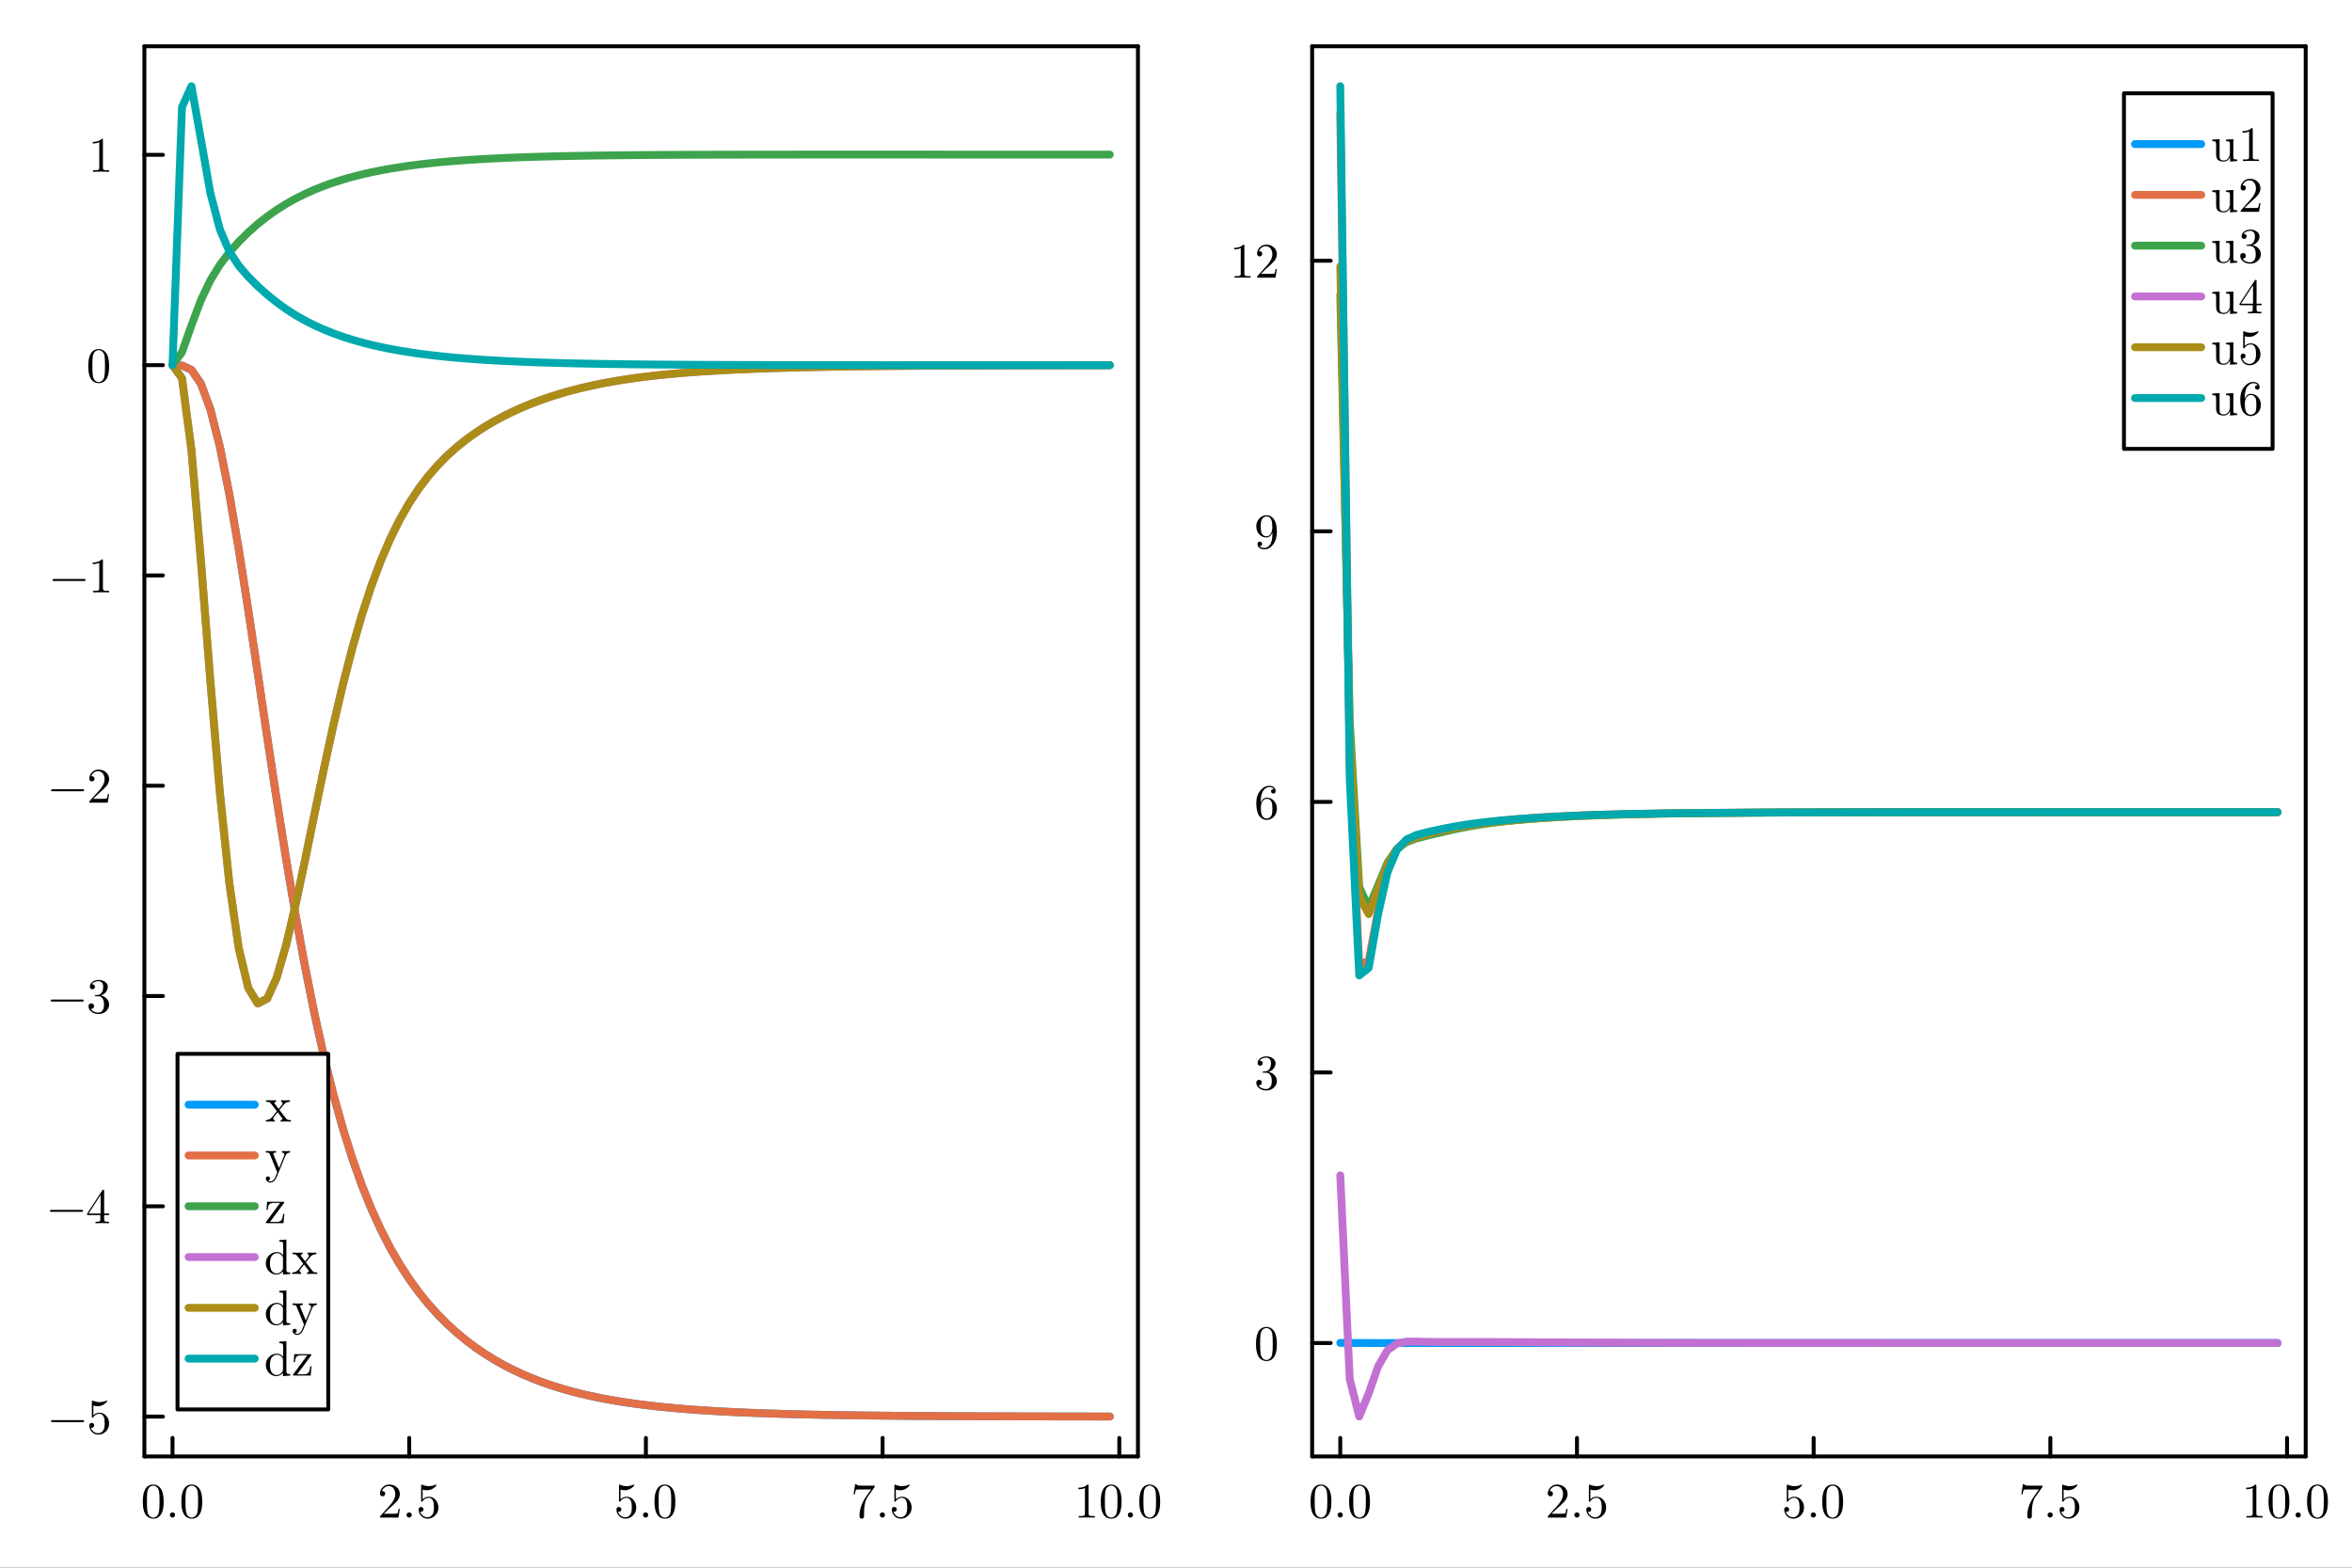 <svg xmlns="http://www.w3.org/2000/svg" xmlns:xlink="http://www.w3.org/1999/xlink" width="600" height="400" viewBox="0 0 2400 1600">
<rect x="0" y="0" width="2400" height="1600" fill="#333333" stroke="none"/>
<defs>
  <clipPath id="clip450">
    <rect x="0" y="0" width="2400" height="1600"></rect>
  </clipPath>
</defs>
<path clip-path="url(#clip450)" d="M0 1600 L2400 1600 L2400 0 L0 0  Z" fill="#ffffff" fill-rule="evenodd" fill-opacity="1"></path>
<defs>
  <clipPath id="clip451">
    <rect x="480" y="0" width="1681" height="1600"></rect>
  </clipPath>
</defs>
<path clip-path="url(#clip450)" d="M147.342 1486.45 L1161.17 1486.45 L1161.17 47.244 L147.342 47.244  Z" fill="#ffffff" fill-rule="evenodd" fill-opacity="1"></path>
<defs>
  <clipPath id="clip452">
    <rect x="147" y="47" width="1015" height="1440"></rect>
  </clipPath>
</defs>
<polyline clip-path="url(#clip450)" style="stroke:#000000; stroke-linecap:round; stroke-linejoin:round; stroke-width:4; stroke-opacity:1; fill:none" points="147.342,1486.45 1161.17,1486.45 "></polyline>
<polyline clip-path="url(#clip450)" style="stroke:#000000; stroke-linecap:round; stroke-linejoin:round; stroke-width:4; stroke-opacity:1; fill:none" points="147.342,47.244 1161.17,47.244 "></polyline>
<polyline clip-path="url(#clip450)" style="stroke:#000000; stroke-linecap:round; stroke-linejoin:round; stroke-width:4; stroke-opacity:1; fill:none" points="176.036,1486.45 176.036,1467.55 "></polyline>
<polyline clip-path="url(#clip450)" style="stroke:#000000; stroke-linecap:round; stroke-linejoin:round; stroke-width:4; stroke-opacity:1; fill:none" points="417.561,1486.45 417.561,1467.55 "></polyline>
<polyline clip-path="url(#clip450)" style="stroke:#000000; stroke-linecap:round; stroke-linejoin:round; stroke-width:4; stroke-opacity:1; fill:none" points="659.085,1486.45 659.085,1467.55 "></polyline>
<polyline clip-path="url(#clip450)" style="stroke:#000000; stroke-linecap:round; stroke-linejoin:round; stroke-width:4; stroke-opacity:1; fill:none" points="900.61,1486.45 900.61,1467.55 "></polyline>
<polyline clip-path="url(#clip450)" style="stroke:#000000; stroke-linecap:round; stroke-linejoin:round; stroke-width:4; stroke-opacity:1; fill:none" points="1142.14,1486.45 1142.14,1467.55 "></polyline>
<path clip-path="url(#clip450)" d="M145.712 1532.67 Q145.712 1525.23 147.59 1521.18 Q150.208 1515.15 156.384 1515.15 Q157.693 1515.15 159.052 1515.52 Q160.435 1515.87 162.165 1517.23 Q163.919 1518.59 164.981 1520.81 Q167.007 1525.11 167.007 1532.67 Q167.007 1540.05 165.129 1544.08 Q162.387 1549.96 156.335 1549.96 Q154.062 1549.96 151.74 1548.8 Q149.442 1547.64 147.985 1544.85 Q145.712 1540.67 145.712 1532.67 M149.912 1532.05 Q149.912 1539.68 150.455 1542.72 Q151.073 1546.01 152.753 1547.44 Q154.457 1548.85 156.335 1548.85 Q158.36 1548.85 160.04 1547.34 Q161.745 1545.81 162.263 1542.52 Q162.832 1539.29 162.807 1532.05 Q162.807 1525.01 162.313 1522.19 Q161.646 1518.91 159.867 1517.6 Q158.113 1516.26 156.335 1516.26 Q155.668 1516.26 154.951 1516.46 Q154.26 1516.66 153.247 1517.23 Q152.234 1517.8 151.443 1519.2 Q150.678 1520.61 150.307 1522.74 Q149.912 1525.48 149.912 1532.05 Z" fill="#000000" fill-rule="nonzero" fill-opacity="1"></path><path clip-path="url(#clip450)" d="M174.096 1548.03 Q173.331 1547.22 173.331 1546.16 Q173.331 1545.09 174.096 1544.33 Q174.862 1543.54 176.023 1543.54 Q177.135 1543.54 177.876 1544.28 Q178.642 1544.99 178.642 1546.18 Q178.642 1547.34 177.827 1548.11 Q177.036 1548.85 176.023 1548.85 Q174.862 1548.85 174.096 1548.03 Z" fill="#000000" fill-rule="nonzero" fill-opacity="1"></path><path clip-path="url(#clip450)" d="M185.065 1532.67 Q185.065 1525.23 186.942 1521.18 Q189.561 1515.15 195.737 1515.15 Q197.046 1515.15 198.404 1515.52 Q199.788 1515.87 201.517 1517.23 Q203.271 1518.59 204.333 1520.81 Q206.359 1525.11 206.359 1532.67 Q206.359 1540.05 204.482 1544.08 Q201.739 1549.96 195.687 1549.96 Q193.414 1549.96 191.092 1548.8 Q188.795 1547.64 187.337 1544.85 Q185.065 1540.67 185.065 1532.67 M189.264 1532.05 Q189.264 1539.68 189.808 1542.72 Q190.425 1546.01 192.105 1547.44 Q193.81 1548.85 195.687 1548.85 Q197.713 1548.85 199.393 1547.34 Q201.097 1545.81 201.616 1542.52 Q202.184 1539.29 202.159 1532.05 Q202.159 1525.01 201.665 1522.19 Q200.998 1518.91 199.22 1517.6 Q197.466 1516.26 195.687 1516.26 Q195.02 1516.26 194.304 1516.46 Q193.612 1516.66 192.599 1517.23 Q191.586 1517.8 190.796 1519.2 Q190.03 1520.61 189.659 1522.74 Q189.264 1525.48 189.264 1532.05 Z" fill="#000000" fill-rule="nonzero" fill-opacity="1"></path><path clip-path="url(#clip450)" d="M387.781 1548.85 Q387.781 1547.93 387.855 1547.66 Q387.954 1547.39 388.349 1546.97 L398.057 1536.15 Q403.368 1530.17 403.368 1524.96 Q403.368 1521.58 401.59 1519.15 Q399.836 1516.73 396.6 1516.73 Q394.376 1516.73 392.499 1518.09 Q390.621 1519.45 389.757 1521.87 Q389.905 1521.82 390.424 1521.82 Q391.684 1521.82 392.375 1522.61 Q393.092 1523.4 393.092 1524.47 Q393.092 1525.82 392.203 1526.49 Q391.338 1527.13 390.473 1527.13 Q390.127 1527.13 389.658 1527.06 Q389.213 1526.99 388.497 1526.29 Q387.781 1525.58 387.781 1524.32 Q387.781 1520.78 390.449 1517.97 Q393.141 1515.15 397.242 1515.15 Q401.886 1515.15 404.925 1517.92 Q407.988 1520.66 407.988 1524.96 Q407.988 1526.47 407.519 1527.85 Q407.074 1529.21 406.456 1530.27 Q405.863 1531.33 404.233 1533.04 Q402.603 1534.74 401.293 1535.95 Q399.984 1537.16 397.044 1539.73 L391.684 1544.94 L400.799 1544.94 Q405.246 1544.94 405.592 1544.55 Q406.086 1543.83 406.703 1540.05 L407.988 1540.05 L406.555 1548.85 L387.781 1548.85 Z" fill="#000000" fill-rule="nonzero" fill-opacity="1"></path><path clip-path="url(#clip450)" d="M415.621 1548.03 Q414.855 1547.22 414.855 1546.16 Q414.855 1545.09 415.621 1544.33 Q416.387 1543.54 417.548 1543.54 Q418.66 1543.54 419.401 1544.28 Q420.167 1544.99 420.167 1546.18 Q420.167 1547.34 419.351 1548.11 Q418.561 1548.85 417.548 1548.85 Q416.387 1548.85 415.621 1548.03 Z" fill="#000000" fill-rule="nonzero" fill-opacity="1"></path><path clip-path="url(#clip450)" d="M427.133 1540.7 Q427.133 1539.19 427.948 1538.62 Q428.763 1538.03 429.628 1538.03 Q430.789 1538.03 431.456 1538.77 Q432.148 1539.49 432.148 1540.5 Q432.148 1541.51 431.456 1542.25 Q430.789 1542.97 429.628 1542.97 Q429.06 1542.97 428.763 1542.87 Q429.43 1545.19 431.456 1546.87 Q433.507 1548.55 436.199 1548.55 Q439.584 1548.55 441.609 1545.27 Q442.82 1543.14 442.82 1538.32 Q442.82 1534.08 441.906 1531.95 Q440.498 1528.71 437.607 1528.71 Q433.507 1528.71 431.086 1532.25 Q430.789 1532.69 430.443 1532.72 Q429.949 1532.72 429.826 1532.44 Q429.727 1532.15 429.727 1531.38 L429.727 1516.41 Q429.727 1515.2 430.221 1515.2 Q430.419 1515.2 430.839 1515.35 Q434.025 1516.76 437.558 1516.78 Q441.189 1516.78 444.45 1515.3 Q444.697 1515.15 444.845 1515.15 Q445.339 1515.15 445.364 1515.72 Q445.364 1515.92 444.944 1516.51 Q444.549 1517.08 443.684 1517.85 Q442.82 1518.59 441.708 1519.3 Q440.596 1520.02 438.966 1520.51 Q437.36 1520.98 435.582 1520.98 Q433.457 1520.98 431.283 1520.32 L431.283 1530.17 Q433.902 1527.6 437.706 1527.6 Q441.757 1527.6 444.549 1530.86 Q447.34 1534.12 447.34 1538.67 Q447.34 1543.44 444.03 1546.7 Q440.745 1549.96 436.298 1549.96 Q432.247 1549.96 429.678 1547.07 Q427.133 1544.18 427.133 1540.7 Z" fill="#000000" fill-rule="nonzero" fill-opacity="1"></path><path clip-path="url(#clip450)" d="M629.034 1540.7 Q629.034 1539.19 629.849 1538.62 Q630.664 1538.03 631.529 1538.03 Q632.69 1538.03 633.357 1538.77 Q634.049 1539.49 634.049 1540.5 Q634.049 1541.51 633.357 1542.25 Q632.69 1542.97 631.529 1542.97 Q630.961 1542.97 630.664 1542.87 Q631.331 1545.19 633.357 1546.87 Q635.407 1548.55 638.1 1548.55 Q641.484 1548.55 643.51 1545.27 Q644.72 1543.14 644.72 1538.32 Q644.72 1534.08 643.806 1531.95 Q642.398 1528.71 639.508 1528.71 Q635.407 1528.71 632.986 1532.25 Q632.69 1532.69 632.344 1532.72 Q631.85 1532.72 631.726 1532.44 Q631.628 1532.15 631.628 1531.38 L631.628 1516.41 Q631.628 1515.2 632.122 1515.2 Q632.319 1515.2 632.739 1515.35 Q635.926 1516.76 639.459 1516.78 Q643.09 1516.78 646.351 1515.3 Q646.598 1515.15 646.746 1515.15 Q647.24 1515.15 647.265 1515.72 Q647.265 1515.92 646.845 1516.51 Q646.45 1517.08 645.585 1517.85 Q644.72 1518.59 643.609 1519.3 Q642.497 1520.02 640.867 1520.51 Q639.261 1520.98 637.482 1520.98 Q635.358 1520.98 633.184 1520.32 L633.184 1530.17 Q635.802 1527.6 639.607 1527.6 Q643.658 1527.6 646.45 1530.86 Q649.241 1534.12 649.241 1538.67 Q649.241 1543.44 645.931 1546.7 Q642.645 1549.96 638.199 1549.96 Q634.147 1549.96 631.578 1547.07 Q629.034 1544.18 629.034 1540.7 Z" fill="#000000" fill-rule="nonzero" fill-opacity="1"></path><path clip-path="url(#clip450)" d="M656.874 1548.03 Q656.109 1547.22 656.109 1546.16 Q656.109 1545.09 656.874 1544.33 Q657.64 1543.54 658.801 1543.54 Q659.913 1543.54 660.654 1544.28 Q661.42 1544.99 661.42 1546.18 Q661.42 1547.34 660.605 1548.11 Q659.814 1548.85 658.801 1548.85 Q657.64 1548.85 656.874 1548.03 Z" fill="#000000" fill-rule="nonzero" fill-opacity="1"></path><path clip-path="url(#clip450)" d="M667.843 1532.67 Q667.843 1525.23 669.72 1521.18 Q672.339 1515.15 678.515 1515.15 Q679.824 1515.15 681.183 1515.52 Q682.566 1515.87 684.295 1517.23 Q686.049 1518.59 687.111 1520.81 Q689.137 1525.11 689.137 1532.67 Q689.137 1540.05 687.26 1544.08 Q684.518 1549.96 678.465 1549.96 Q676.192 1549.96 673.87 1548.8 Q671.573 1547.64 670.115 1544.85 Q667.843 1540.67 667.843 1532.67 M672.042 1532.05 Q672.042 1539.68 672.586 1542.72 Q673.203 1546.01 674.883 1547.44 Q676.588 1548.85 678.465 1548.85 Q680.491 1548.85 682.171 1547.34 Q683.875 1545.81 684.394 1542.52 Q684.962 1539.29 684.937 1532.05 Q684.937 1525.01 684.443 1522.19 Q683.776 1518.91 681.998 1517.6 Q680.244 1516.26 678.465 1516.26 Q677.798 1516.26 677.082 1516.46 Q676.39 1516.66 675.377 1517.23 Q674.364 1517.8 673.574 1519.2 Q672.808 1520.61 672.438 1522.74 Q672.042 1525.48 672.042 1532.05 Z" fill="#000000" fill-rule="nonzero" fill-opacity="1"></path><path clip-path="url(#clip450)" d="M870.991 1525.06 L872.646 1514.66 L873.906 1514.66 Q874.054 1515.28 874.301 1515.55 Q874.573 1515.82 876.006 1516.04 Q877.463 1516.26 880.403 1516.26 L892.681 1516.26 Q892.681 1517.43 892.236 1518.04 L885.393 1527.65 Q883.219 1530.69 882.256 1536.3 Q881.688 1540.05 881.712 1544.6 L881.712 1547.17 Q881.712 1549.96 879.365 1549.96 Q877.043 1549.96 877.043 1547.17 Q877.043 1537.51 883.269 1528.15 Q883.936 1527.18 886.381 1523.75 Q888.852 1520.32 888.95 1520.17 L878.476 1520.17 Q873.881 1520.17 873.511 1520.46 Q873.017 1520.91 872.251 1525.06 L870.991 1525.06 Z" fill="#000000" fill-rule="nonzero" fill-opacity="1"></path><path clip-path="url(#clip450)" d="M898.511 1548.03 Q897.745 1547.22 897.745 1546.16 Q897.745 1545.09 898.511 1544.33 Q899.276 1543.54 900.437 1543.54 Q901.549 1543.54 902.29 1544.28 Q903.056 1544.99 903.056 1546.18 Q903.056 1547.34 902.241 1548.11 Q901.45 1548.85 900.437 1548.85 Q899.276 1548.85 898.511 1548.03 Z" fill="#000000" fill-rule="nonzero" fill-opacity="1"></path><path clip-path="url(#clip450)" d="M910.022 1540.7 Q910.022 1539.19 910.838 1538.62 Q911.653 1538.03 912.517 1538.03 Q913.678 1538.03 914.345 1538.77 Q915.037 1539.49 915.037 1540.5 Q915.037 1541.51 914.345 1542.25 Q913.678 1542.97 912.517 1542.97 Q911.949 1542.97 911.653 1542.87 Q912.32 1545.19 914.345 1546.87 Q916.396 1548.55 919.088 1548.55 Q922.473 1548.55 924.498 1545.27 Q925.709 1543.14 925.709 1538.32 Q925.709 1534.08 924.795 1531.95 Q923.387 1528.71 920.497 1528.71 Q916.396 1528.71 913.975 1532.25 Q913.678 1532.69 913.333 1532.72 Q912.838 1532.72 912.715 1532.44 Q912.616 1532.15 912.616 1531.38 L912.616 1516.41 Q912.616 1515.2 913.11 1515.2 Q913.308 1515.2 913.728 1515.35 Q916.915 1516.76 920.447 1516.78 Q924.079 1516.78 927.339 1515.3 Q927.586 1515.15 927.735 1515.15 Q928.229 1515.15 928.253 1515.72 Q928.253 1515.92 927.833 1516.51 Q927.438 1517.08 926.574 1517.85 Q925.709 1518.59 924.597 1519.3 Q923.486 1520.02 921.855 1520.51 Q920.249 1520.98 918.471 1520.98 Q916.346 1520.98 914.172 1520.32 L914.172 1530.17 Q916.791 1527.6 920.595 1527.6 Q924.647 1527.6 927.438 1530.86 Q930.23 1534.12 930.23 1538.67 Q930.23 1543.44 926.919 1546.7 Q923.634 1549.96 919.187 1549.96 Q915.136 1549.96 912.567 1547.07 Q910.022 1544.18 910.022 1540.7 Z" fill="#000000" fill-rule="nonzero" fill-opacity="1"></path><path clip-path="url(#clip450)" d="M1100.42 1519.97 L1100.42 1518.39 Q1106.5 1518.39 1109.64 1515.15 Q1110.5 1515.15 1110.65 1515.35 Q1110.8 1515.55 1110.8 1516.46 L1110.8 1544.85 Q1110.8 1546.35 1111.54 1546.82 Q1112.28 1547.29 1115.52 1547.29 L1117.12 1547.29 L1117.12 1548.85 Q1115.34 1548.7 1108.92 1548.7 Q1102.5 1548.7 1100.74 1548.85 L1100.74 1547.29 L1102.35 1547.29 Q1105.54 1547.29 1106.3 1546.85 Q1107.07 1546.38 1107.07 1544.85 L1107.07 1518.64 Q1104.43 1519.97 1100.42 1519.97 Z" fill="#000000" fill-rule="nonzero" fill-opacity="1"></path><path clip-path="url(#clip450)" d="M1123.2 1532.67 Q1123.2 1525.23 1125.08 1521.18 Q1127.7 1515.15 1133.87 1515.15 Q1135.18 1515.15 1136.54 1515.52 Q1137.92 1515.87 1139.65 1517.23 Q1141.41 1518.59 1142.47 1520.81 Q1144.49 1525.11 1144.49 1532.67 Q1144.49 1540.05 1142.62 1544.08 Q1139.87 1549.96 1133.82 1549.96 Q1131.55 1549.96 1129.23 1548.8 Q1126.93 1547.64 1125.47 1544.85 Q1123.2 1540.67 1123.2 1532.67 M1127.4 1532.05 Q1127.4 1539.68 1127.94 1542.72 Q1128.56 1546.01 1130.24 1547.44 Q1131.95 1548.85 1133.82 1548.85 Q1135.85 1548.85 1137.53 1547.34 Q1139.23 1545.81 1139.75 1542.52 Q1140.32 1539.29 1140.29 1532.05 Q1140.29 1525.01 1139.8 1522.19 Q1139.13 1518.91 1137.36 1517.6 Q1135.6 1516.26 1133.82 1516.26 Q1133.16 1516.26 1132.44 1516.46 Q1131.75 1516.66 1130.73 1517.23 Q1129.72 1517.8 1128.93 1519.2 Q1128.17 1520.61 1127.79 1522.74 Q1127.4 1525.48 1127.4 1532.05 Z" fill="#000000" fill-rule="nonzero" fill-opacity="1"></path><path clip-path="url(#clip450)" d="M1151.58 1548.03 Q1150.82 1547.22 1150.82 1546.16 Q1150.82 1545.09 1151.58 1544.33 Q1152.35 1543.54 1153.51 1543.54 Q1154.62 1543.54 1155.36 1544.28 Q1156.13 1544.99 1156.13 1546.18 Q1156.13 1547.34 1155.31 1548.11 Q1154.52 1548.85 1153.51 1548.85 Q1152.35 1548.85 1151.58 1548.03 Z" fill="#000000" fill-rule="nonzero" fill-opacity="1"></path><path clip-path="url(#clip450)" d="M1162.55 1532.67 Q1162.55 1525.23 1164.43 1521.18 Q1167.05 1515.15 1173.22 1515.15 Q1174.53 1515.15 1175.89 1515.52 Q1177.28 1515.87 1179.01 1517.23 Q1180.76 1518.59 1181.82 1520.81 Q1183.85 1525.11 1183.85 1532.67 Q1183.85 1540.05 1181.97 1544.08 Q1179.23 1549.96 1173.18 1549.96 Q1170.9 1549.96 1168.58 1548.8 Q1166.28 1547.64 1164.83 1544.85 Q1162.55 1540.67 1162.55 1532.67 M1166.75 1532.05 Q1166.75 1539.68 1167.3 1542.72 Q1167.91 1546.01 1169.59 1547.44 Q1171.3 1548.85 1173.18 1548.85 Q1175.2 1548.85 1176.88 1547.34 Q1178.59 1545.81 1179.1 1542.52 Q1179.67 1539.29 1179.65 1532.05 Q1179.65 1525.01 1179.15 1522.19 Q1178.49 1518.91 1176.71 1517.6 Q1174.95 1516.26 1173.18 1516.26 Q1172.51 1516.26 1171.79 1516.46 Q1171.1 1516.66 1170.09 1517.23 Q1169.07 1517.8 1168.28 1519.2 Q1167.52 1520.61 1167.15 1522.74 Q1166.75 1525.48 1166.75 1532.05 Z" fill="#000000" fill-rule="nonzero" fill-opacity="1"></path><polyline clip-path="url(#clip450)" style="stroke:#000000; stroke-linecap:round; stroke-linejoin:round; stroke-width:4; stroke-opacity:1; fill:none" points="147.342,1486.45 147.342,47.244 "></polyline>
<polyline clip-path="url(#clip450)" style="stroke:#000000; stroke-linecap:round; stroke-linejoin:round; stroke-width:4; stroke-opacity:1; fill:none" points="1161.17,1486.45 1161.17,47.244 "></polyline>
<polyline clip-path="url(#clip450)" style="stroke:#000000; stroke-linecap:round; stroke-linejoin:round; stroke-width:4; stroke-opacity:1; fill:none" points="147.342,1445.8 166.24,1445.8 "></polyline>
<polyline clip-path="url(#clip450)" style="stroke:#000000; stroke-linecap:round; stroke-linejoin:round; stroke-width:4; stroke-opacity:1; fill:none" points="147.342,1231.17 166.24,1231.17 "></polyline>
<polyline clip-path="url(#clip450)" style="stroke:#000000; stroke-linecap:round; stroke-linejoin:round; stroke-width:4; stroke-opacity:1; fill:none" points="147.342,1016.54 166.24,1016.54 "></polyline>
<polyline clip-path="url(#clip450)" style="stroke:#000000; stroke-linecap:round; stroke-linejoin:round; stroke-width:4; stroke-opacity:1; fill:none" points="147.342,801.914 166.24,801.914 "></polyline>
<polyline clip-path="url(#clip450)" style="stroke:#000000; stroke-linecap:round; stroke-linejoin:round; stroke-width:4; stroke-opacity:1; fill:none" points="147.342,587.287 166.24,587.287 "></polyline>
<polyline clip-path="url(#clip450)" style="stroke:#000000; stroke-linecap:round; stroke-linejoin:round; stroke-width:4; stroke-opacity:1; fill:none" points="147.342,372.659 166.24,372.659 "></polyline>
<polyline clip-path="url(#clip450)" style="stroke:#000000; stroke-linecap:round; stroke-linejoin:round; stroke-width:4; stroke-opacity:1; fill:none" points="147.342,158.031 166.24,158.031 "></polyline>
<path clip-path="url(#clip450)" d="M85.503 1449.71 Q85.799 1450.01 85.799 1450.43 Q85.799 1450.85 85.503 1451.15 Q85.206 1451.44 84.786 1451.44 L53.117 1451.44 Q52.697 1451.44 52.4 1451.15 Q52.104 1450.85 52.104 1450.43 Q52.104 1450.01 52.4 1449.71 Q52.697 1449.42 53.117 1449.42 L84.786 1449.42 Q85.206 1449.42 85.503 1449.71 Z" fill="#000000" fill-rule="nonzero" fill-opacity="1"></path><path clip-path="url(#clip450)" d="M91.135 1454.93 Q91.135 1453.42 91.95 1452.85 Q92.766 1452.26 93.63 1452.26 Q94.791 1452.26 95.458 1453 Q96.15 1453.71 96.15 1454.73 Q96.15 1455.74 95.458 1456.48 Q94.791 1457.2 93.63 1457.2 Q93.062 1457.2 92.766 1457.1 Q93.433 1459.42 95.458 1461.1 Q97.509 1462.78 100.201 1462.78 Q103.586 1462.78 105.611 1459.5 Q106.822 1457.37 106.822 1452.55 Q106.822 1448.3 105.908 1446.18 Q104.5 1442.94 101.609 1442.94 Q97.509 1442.94 95.088 1446.48 Q94.791 1446.92 94.445 1446.95 Q93.951 1446.95 93.828 1446.67 Q93.729 1446.38 93.729 1445.61 L93.729 1430.64 Q93.729 1429.43 94.223 1429.43 Q94.421 1429.43 94.841 1429.58 Q98.027 1430.99 101.56 1431.01 Q105.191 1431.01 108.452 1429.53 Q108.699 1429.38 108.847 1429.38 Q109.341 1429.38 109.366 1429.95 Q109.366 1430.15 108.946 1430.74 Q108.551 1431.31 107.686 1432.07 Q106.822 1432.82 105.71 1433.53 Q104.598 1434.25 102.968 1434.74 Q101.362 1435.21 99.584 1435.21 Q97.459 1435.21 95.285 1434.54 L95.285 1444.4 Q97.904 1441.83 101.708 1441.83 Q105.759 1441.83 108.551 1445.09 Q111.342 1448.35 111.342 1452.9 Q111.342 1457.67 108.032 1460.93 Q104.747 1464.19 100.3 1464.19 Q96.249 1464.19 93.68 1461.3 Q91.135 1458.41 91.135 1454.93 Z" fill="#000000" fill-rule="nonzero" fill-opacity="1"></path><path clip-path="url(#clip450)" d="M84.391 1235.09 Q84.688 1235.38 84.688 1235.8 Q84.688 1236.22 84.391 1236.52 Q84.095 1236.81 83.675 1236.81 L52.005 1236.81 Q51.585 1236.81 51.289 1236.52 Q50.992 1236.22 50.992 1235.8 Q50.992 1235.38 51.289 1235.09 Q51.585 1234.79 52.005 1234.79 L83.675 1234.79 Q84.095 1234.79 84.391 1235.09 Z" fill="#000000" fill-rule="nonzero" fill-opacity="1"></path><path clip-path="url(#clip450)" d="M88.912 1240.1 L88.912 1238.54 L104.45 1214.8 Q104.845 1214.19 105.463 1214.21 Q106.031 1214.21 106.155 1214.43 Q106.278 1214.66 106.278 1215.52 L106.278 1238.54 L111.342 1238.54 L111.342 1240.1 L106.278 1240.1 L106.278 1244.5 Q106.278 1245.95 106.871 1246.42 Q107.489 1246.89 110.107 1246.89 L111.17 1246.89 L111.17 1248.45 Q109.094 1248.3 104.302 1248.3 Q99.534 1248.3 97.459 1248.45 L97.459 1246.89 L98.521 1246.89 Q101.14 1246.89 101.758 1246.45 Q102.375 1245.98 102.375 1244.5 L102.375 1240.1 L88.912 1240.1 M90.345 1238.54 L102.672 1238.54 L102.672 1219.67 L90.345 1238.54 Z" fill="#000000" fill-rule="nonzero" fill-opacity="1"></path><path clip-path="url(#clip450)" d="M85.108 1020.46 Q85.404 1020.75 85.404 1021.17 Q85.404 1021.59 85.108 1021.89 Q84.811 1022.19 84.391 1022.19 L52.721 1022.19 Q52.301 1022.19 52.005 1021.89 Q51.709 1021.59 51.709 1021.17 Q51.709 1020.75 52.005 1020.46 Q52.301 1020.16 52.721 1020.16 L84.391 1020.16 Q84.811 1020.16 85.108 1020.46 Z" fill="#000000" fill-rule="nonzero" fill-opacity="1"></path><path clip-path="url(#clip450)" d="M90.345 1027 Q90.345 1025.5 91.209 1024.78 Q92.074 1024.06 93.186 1024.06 Q94.347 1024.06 95.162 1024.83 Q96.002 1025.57 96.002 1026.88 Q96.002 1028.29 95.013 1029.08 Q94.05 1029.87 92.667 1029.67 Q93.877 1031.7 96.1 1032.61 Q98.349 1033.53 100.424 1033.53 Q102.597 1033.53 104.351 1031.65 Q106.13 1029.77 106.13 1025.18 Q106.13 1021.27 104.598 1019.02 Q103.092 1016.78 100.102 1016.78 L97.879 1016.78 Q97.113 1016.78 96.891 1016.7 Q96.669 1016.63 96.669 1016.21 Q96.669 1015.71 97.434 1015.62 Q98.2 1015.62 99.411 1015.47 Q102.35 1015.37 103.907 1012.82 Q105.315 1010.45 105.315 1007.07 Q105.315 1003.98 103.833 1002.7 Q102.375 1001.39 100.473 1001.39 Q98.694 1001.39 96.743 1002.13 Q94.791 1002.87 93.729 1004.52 Q96.866 1004.52 96.866 1007.07 Q96.866 1008.18 96.15 1008.92 Q95.458 1009.64 94.297 1009.64 Q93.186 1009.64 92.444 1008.95 Q91.703 1008.23 91.703 1007.02 Q91.703 1004.13 94.272 1002.13 Q96.866 1000.13 100.671 1000.13 Q104.425 1000.13 107.192 1002.1 Q109.984 1004.08 109.984 1007.12 Q109.984 1010.11 108.007 1012.55 Q106.031 1015 102.894 1016.01 Q106.748 1016.78 109.045 1019.4 Q111.342 1021.99 111.342 1025.18 Q111.342 1029.13 108.23 1032.04 Q105.117 1034.93 100.572 1034.93 Q96.372 1034.93 93.358 1032.66 Q90.345 1030.39 90.345 1027 Z" fill="#000000" fill-rule="nonzero" fill-opacity="1"></path><path clip-path="url(#clip450)" d="M85.503 805.83 Q85.799 806.126 85.799 806.546 Q85.799 806.966 85.503 807.263 Q85.206 807.559 84.786 807.559 L53.117 807.559 Q52.697 807.559 52.4 807.263 Q52.104 806.966 52.104 806.546 Q52.104 806.126 52.4 805.83 Q52.697 805.533 53.117 805.533 L84.786 805.533 Q85.206 805.533 85.503 805.83 Z" fill="#000000" fill-rule="nonzero" fill-opacity="1"></path><path clip-path="url(#clip450)" d="M91.135 819.194 Q91.135 818.28 91.209 818.009 Q91.308 817.737 91.703 817.317 L101.412 806.497 Q106.723 800.519 106.723 795.306 Q106.723 791.922 104.944 789.501 Q103.19 787.08 99.954 787.08 Q97.731 787.08 95.853 788.439 Q93.976 789.797 93.111 792.218 Q93.26 792.169 93.778 792.169 Q95.038 792.169 95.73 792.959 Q96.446 793.75 96.446 794.812 Q96.446 796.171 95.557 796.838 Q94.692 797.48 93.828 797.48 Q93.482 797.48 93.013 797.406 Q92.568 797.332 91.852 796.64 Q91.135 795.924 91.135 794.664 Q91.135 791.131 93.803 788.315 Q96.496 785.499 100.596 785.499 Q105.241 785.499 108.279 788.266 Q111.342 791.008 111.342 795.306 Q111.342 796.813 110.873 798.196 Q110.428 799.555 109.811 800.617 Q109.218 801.68 107.588 803.384 Q105.957 805.089 104.648 806.299 Q103.339 807.51 100.399 810.079 L95.038 815.291 L104.154 815.291 Q108.6 815.291 108.946 814.896 Q109.44 814.18 110.058 810.4 L111.342 810.4 L109.91 819.194 L91.135 819.194 Z" fill="#000000" fill-rule="nonzero" fill-opacity="1"></path><path clip-path="url(#clip450)" d="M87.034 591.202 Q87.331 591.499 87.331 591.919 Q87.331 592.339 87.034 592.635 Q86.738 592.931 86.318 592.931 L54.648 592.931 Q54.228 592.931 53.932 592.635 Q53.635 592.339 53.635 591.919 Q53.635 591.499 53.932 591.202 Q54.228 590.906 54.648 590.906 L86.318 590.906 Q86.738 590.906 87.034 591.202 Z" fill="#000000" fill-rule="nonzero" fill-opacity="1"></path><path clip-path="url(#clip450)" d="M94.643 575.689 L94.643 574.107 Q100.72 574.107 103.857 570.871 Q104.722 570.871 104.87 571.069 Q105.018 571.267 105.018 572.181 L105.018 600.565 Q105.018 602.072 105.759 602.541 Q106.501 603.01 109.737 603.01 L111.342 603.01 L111.342 604.567 Q109.564 604.419 103.141 604.419 Q96.718 604.419 94.964 604.567 L94.964 603.01 L96.57 603.01 Q99.757 603.01 100.522 602.566 Q101.288 602.096 101.288 600.565 L101.288 574.355 Q98.645 575.689 94.643 575.689 Z" fill="#000000" fill-rule="nonzero" fill-opacity="1"></path><path clip-path="url(#clip450)" d="M90.048 373.758 Q90.048 366.323 91.926 362.271 Q94.544 356.244 100.72 356.244 Q102.029 356.244 103.388 356.614 Q104.771 356.96 106.501 358.319 Q108.255 359.677 109.317 361.901 Q111.342 366.199 111.342 373.758 Q111.342 381.145 109.465 385.171 Q106.723 391.051 100.671 391.051 Q98.398 391.051 96.076 389.89 Q93.778 388.729 92.321 385.937 Q90.048 381.762 90.048 373.758 M94.248 373.141 Q94.248 380.774 94.791 383.813 Q95.409 387.098 97.089 388.531 Q98.793 389.939 100.671 389.939 Q102.696 389.939 104.376 388.432 Q106.081 386.901 106.599 383.615 Q107.168 380.379 107.143 373.141 Q107.143 366.1 106.649 363.284 Q105.982 359.999 104.203 358.689 Q102.449 357.355 100.671 357.355 Q100.004 357.355 99.287 357.553 Q98.596 357.751 97.583 358.319 Q96.57 358.887 95.779 360.295 Q95.013 361.703 94.643 363.828 Q94.248 366.57 94.248 373.141 Z" fill="#000000" fill-rule="nonzero" fill-opacity="1"></path><path clip-path="url(#clip450)" d="M94.643 146.433 L94.643 144.852 Q100.72 144.852 103.857 141.616 Q104.722 141.616 104.87 141.814 Q105.018 142.011 105.018 142.925 L105.018 171.31 Q105.018 172.816 105.759 173.286 Q106.501 173.755 109.737 173.755 L111.342 173.755 L111.342 175.311 Q109.564 175.163 103.141 175.163 Q96.718 175.163 94.964 175.311 L94.964 173.755 L96.57 173.755 Q99.757 173.755 100.522 173.311 Q101.288 172.841 101.288 171.31 L101.288 145.099 Q98.645 146.433 94.643 146.433 Z" fill="#000000" fill-rule="nonzero" fill-opacity="1"></path><polyline clip-path="url(#clip452)" style="stroke:#009af9; stroke-linecap:round; stroke-linejoin:round; stroke-width:8; stroke-opacity:1; fill:none" points="176.036,372.659 185.697,372.994 195.358,377.51 205.019,391.658 214.68,417.823 224.341,455.932 234.002,504.4 243.663,560.851 253.324,622.639 262.985,687.201 272.646,752.27 282.307,815.984 291.968,876.926 301.629,934.106 311.29,986.915 320.951,1035.06 330.612,1078.51 340.273,1117.4 349.934,1152.02 359.595,1182.7 369.256,1209.83 378.917,1233.82 388.578,1255.04 398.239,1273.84 407.9,1290.55 417.561,1305.45 427.222,1318.77 436.882,1330.74 446.543,1341.51 456.204,1351.23 465.865,1360.04 475.526,1368.02 485.187,1375.27 494.848,1381.86 504.509,1387.85 514.17,1393.29 523.831,1398.24 533.492,1402.74 543.153,1406.82 552.814,1410.52 562.475,1413.88 572.136,1416.92 581.797,1419.68 591.458,1422.17 601.119,1424.43 610.78,1426.47 620.441,1428.32 630.102,1429.99 639.763,1431.5 649.424,1432.86 659.085,1434.1 668.746,1435.21 678.407,1436.22 688.068,1437.14 697.729,1437.96 707.39,1438.71 717.051,1439.38 726.712,1439.99 736.373,1440.55 746.034,1441.05 755.695,1441.5 765.356,1441.91 775.017,1442.28 784.678,1442.61 794.339,1442.92 804,1443.19 813.661,1443.44 823.322,1443.67 832.983,1443.87 842.644,1444.05 852.305,1444.22 861.966,1444.37 871.627,1444.51 881.288,1444.63 890.949,1444.74 900.61,1444.84 910.271,1444.93 919.932,1445.02 929.593,1445.09 939.254,1445.16 948.915,1445.22 958.576,1445.28 968.237,1445.33 977.898,1445.37 987.559,1445.41 997.22,1445.45 1006.88,1445.48 1016.54,1445.51 1026.2,1445.54 1035.86,1445.57 1045.53,1445.59 1055.19,1445.61 1064.85,1445.63 1074.51,1445.64 1084.17,1445.66 1093.83,1445.67 1103.49,1445.69 1113.15,1445.7 1122.81,1445.71 1132.47,1445.72 "></polyline>
<polyline clip-path="url(#clip452)" style="stroke:#e26f46; stroke-linecap:round; stroke-linejoin:round; stroke-width:8; stroke-opacity:1; fill:none" points="176.036,372.659 185.697,372.994 195.358,377.502 205.019,391.627 214.68,417.757 224.341,455.824 234.002,504.249 243.663,560.659 253.324,622.413 262.985,686.948 272.646,751.997 282.307,815.699 291.968,876.636 301.629,933.816 311.29,986.63 320.951,1034.79 330.612,1078.25 340.273,1117.15 349.934,1151.78 359.595,1182.47 369.256,1209.62 378.917,1233.62 388.578,1254.85 398.239,1273.67 407.9,1290.39 417.561,1305.3 427.222,1318.63 436.882,1330.6 446.543,1341.38 456.204,1351.12 465.865,1359.93 475.526,1367.92 485.187,1375.17 494.848,1381.77 504.509,1387.76 514.17,1393.21 523.831,1398.16 533.492,1402.66 543.153,1406.75 552.814,1410.46 562.475,1413.82 572.136,1416.86 581.797,1419.62 591.458,1422.12 601.119,1424.38 610.78,1426.43 620.441,1428.28 630.102,1429.95 639.763,1431.46 649.424,1432.83 659.085,1434.06 668.746,1435.18 678.407,1436.19 688.068,1437.1 697.729,1437.93 707.39,1438.68 717.051,1439.35 726.712,1439.97 736.373,1440.52 746.034,1441.02 755.695,1441.47 765.356,1441.88 775.017,1442.26 784.678,1442.59 794.339,1442.9 804,1443.17 813.661,1443.42 823.322,1443.65 832.983,1443.85 842.644,1444.04 852.305,1444.2 861.966,1444.35 871.627,1444.49 881.288,1444.62 890.949,1444.73 900.61,1444.83 910.271,1444.92 919.932,1445 929.593,1445.08 939.254,1445.15 948.915,1445.21 958.576,1445.26 968.237,1445.31 977.898,1445.36 987.559,1445.4 997.22,1445.44 1006.88,1445.47 1016.54,1445.5 1026.2,1445.53 1035.86,1445.56 1045.53,1445.58 1055.19,1445.6 1064.85,1445.62 1074.51,1445.63 1084.17,1445.65 1093.83,1445.66 1103.49,1445.68 1113.15,1445.69 1122.81,1445.7 1132.47,1445.71 "></polyline>
<polyline clip-path="url(#clip452)" style="stroke:#3da44d; stroke-linecap:round; stroke-linejoin:round; stroke-width:8; stroke-opacity:1; fill:none" points="176.036,372.659 185.697,359.492 195.358,332.091 205.019,306.339 214.68,286.043 224.341,270.336 234.002,257.601 243.663,246.725 253.324,237.142 262.985,228.6 272.646,220.972 282.307,214.169 291.968,208.104 301.629,202.697 311.29,197.875 320.951,193.571 330.612,189.728 340.273,186.295 349.934,183.228 359.595,180.486 369.256,178.035 378.917,175.845 388.578,173.886 398.239,172.135 407.9,170.57 417.561,169.17 427.222,167.92 436.882,166.802 446.543,165.803 456.204,164.91 465.865,164.112 475.526,163.4 485.187,162.764 494.848,162.196 504.509,161.689 514.17,161.236 523.831,160.833 533.492,160.474 543.153,160.153 552.814,159.868 562.475,159.614 572.136,159.388 581.797,159.187 591.458,159.008 601.119,158.85 610.78,158.709 620.441,158.584 630.102,158.474 639.763,158.377 649.424,158.291 659.085,158.215 668.746,158.148 678.407,158.089 688.068,158.038 697.729,157.992 707.39,157.953 717.051,157.919 726.712,157.889 736.373,157.864 746.034,157.841 755.695,157.823 765.356,157.807 775.017,157.793 784.678,157.782 794.339,157.772 804,157.765 813.661,157.759 823.322,157.754 832.983,157.75 842.644,157.748 852.305,157.746 861.966,157.745 871.627,157.745 881.288,157.746 890.949,157.747 900.61,157.748 910.271,157.75 919.932,157.752 929.593,157.754 939.254,157.756 948.915,157.758 958.576,157.76 968.237,157.762 977.898,157.764 987.559,157.766 997.22,157.768 1006.88,157.771 1016.54,157.773 1026.2,157.775 1035.86,157.777 1045.53,157.779 1055.19,157.781 1064.85,157.784 1074.51,157.786 1084.17,157.788 1093.83,157.79 1103.49,157.792 1113.15,157.794 1122.81,157.796 1132.47,157.798 "></polyline>
<polyline clip-path="url(#clip452)" style="stroke:#c271d2; stroke-linecap:round; stroke-linejoin:round; stroke-width:8; stroke-opacity:1; fill:none" points="176.036,372.659 185.697,386.071 195.358,459.418 205.019,572.665 214.68,695.7 224.341,809.057 234.002,901.585 243.663,968.292 253.324,1008.49 262.985,1024.28 272.646,1019.3 282.307,997.933 291.968,964.581 301.629,923.33 311.29,877.696 320.951,830.528 330.612,783.998 340.273,739.653 349.934,698.494 359.595,661.079 369.256,627.618 378.917,598.067 388.578,572.212 398.239,549.733 407.9,530.256 417.561,513.395 427.222,498.776 436.882,486.054 446.543,474.926 456.204,465.129 465.865,456.445 475.526,448.694 485.187,441.733 494.848,435.445 504.509,429.74 514.17,424.548 523.831,419.811 533.492,415.484 543.153,411.53 552.814,407.918 562.475,404.62 572.136,401.613 581.797,398.875 591.458,396.384 601.119,394.122 610.78,392.071 620.441,390.211 630.102,388.528 639.763,387.006 649.424,385.63 659.085,384.387 668.746,383.263 678.407,382.248 688.068,381.332 697.729,380.504 707.39,379.755 717.051,379.079 726.712,378.468 736.373,377.915 746.034,377.415 755.695,376.963 765.356,376.554 775.017,376.184 784.678,375.849 794.339,375.545 804,375.271 813.661,375.023 823.322,374.798 832.983,374.594 842.644,374.41 852.305,374.243 861.966,374.092 871.627,373.956 881.288,373.832 890.949,373.721 900.61,373.619 910.271,373.528 919.932,373.445 929.593,373.37 939.254,373.302 948.915,373.241 958.576,373.186 968.237,373.136 977.898,373.09 987.559,373.049 997.22,373.012 1006.88,372.978 1016.54,372.948 1026.2,372.92 1035.86,372.895 1045.53,372.873 1055.19,372.853 1064.85,372.834 1074.51,372.817 1084.17,372.802 1093.83,372.789 1103.49,372.776 1113.15,372.765 1122.81,372.755 1132.47,372.746 "></polyline>
<polyline clip-path="url(#clip452)" style="stroke:#ac8d18; stroke-linecap:round; stroke-linejoin:round; stroke-width:8; stroke-opacity:1; fill:none" points="176.036,372.659 185.697,386.046 195.358,459.269 205.019,572.371 214.68,695.306 224.341,808.623 234.002,901.161 243.663,967.915 253.324,1008.18 262.985,1024.04 272.646,1019.15 282.307,997.847 291.968,964.558 301.629,923.358 311.29,877.765 320.951,830.627 330.612,784.118 340.273,739.786 349.934,698.634 359.595,661.219 369.256,627.755 378.917,598.199 388.578,572.337 398.239,549.85 407.9,530.365 417.561,513.496 427.222,498.869 436.882,486.14 446.543,475.004 456.204,465.201 465.865,456.512 475.526,448.756 485.187,441.79 494.848,435.498 504.509,429.79 514.17,424.594 523.831,419.854 533.492,415.524 543.153,411.568 552.814,407.953 562.475,404.653 572.136,401.644 581.797,398.904 591.458,396.412 601.119,394.148 610.78,392.095 620.441,390.234 630.102,388.55 639.763,387.026 649.424,385.649 659.085,384.404 668.746,383.279 678.407,382.264 688.068,381.346 697.729,380.517 707.39,379.768 717.051,379.091 726.712,378.479 736.373,377.926 746.034,377.425 755.695,376.972 765.356,376.563 775.017,376.192 784.678,375.857 794.339,375.553 804,375.278 813.661,375.029 823.322,374.804 832.983,374.6 842.644,374.416 852.305,374.249 861.966,374.098 871.627,373.961 881.288,373.837 890.949,373.725 900.61,373.624 910.271,373.532 919.932,373.449 929.593,373.374 939.254,373.306 948.915,373.244 958.576,373.189 968.237,373.138 977.898,373.093 987.559,373.052 997.22,373.014 1006.88,372.981 1016.54,372.95 1026.2,372.922 1035.86,372.897 1045.53,372.875 1055.19,372.854 1064.85,372.836 1074.51,372.819 1084.17,372.804 1093.83,372.79 1103.49,372.778 1113.15,372.766 1122.81,372.756 1132.47,372.747 "></polyline>
<polyline clip-path="url(#clip452)" style="stroke:#00a9ad; stroke-linecap:round; stroke-linejoin:round; stroke-width:8; stroke-opacity:1; fill:none" points="176.036,372.659 185.697,109.321 195.358,87.976 205.019,142.303 214.68,197.098 224.341,234.069 234.002,256.561 243.663,271.228 253.324,282.422 262.985,292.057 272.646,300.719 282.307,308.523 291.968,315.496 301.629,321.69 311.29,327.184 320.951,332.061 330.612,336.398 340.273,340.261 349.934,343.705 359.595,346.78 369.256,349.525 378.917,351.978 388.578,354.17 398.239,356.13 407.9,357.882 417.561,359.45 427.222,360.852 436.882,362.106 446.543,363.229 456.204,364.234 465.865,365.133 475.526,365.937 485.187,366.657 494.848,367.302 504.509,367.879 514.17,368.395 523.831,368.857 533.492,369.27 543.153,369.64 552.814,369.971 562.475,370.267 572.136,370.531 581.797,370.768 591.458,370.98 601.119,371.169 610.78,371.338 620.441,371.489 630.102,371.624 639.763,371.744 649.424,371.852 659.085,371.948 668.746,372.034 678.407,372.11 688.068,372.178 697.729,372.239 707.39,372.293 717.051,372.341 726.712,372.384 736.373,372.422 746.034,372.455 755.695,372.485 765.356,372.512 775.017,372.535 784.678,372.556 794.339,372.575 804,372.591 813.661,372.605 823.322,372.618 832.983,372.629 842.644,372.639 852.305,372.647 861.966,372.655 871.627,372.661 881.288,372.667 890.949,372.672 900.61,372.676 910.271,372.678 919.932,372.679 929.593,372.679 939.254,372.679 948.915,372.68 958.576,372.68 968.237,372.68 977.898,372.68 987.559,372.68 997.22,372.681 1006.88,372.681 1016.54,372.681 1026.2,372.681 1035.86,372.681 1045.53,372.681 1055.19,372.681 1064.85,372.681 1074.51,372.68 1084.17,372.68 1093.83,372.68 1103.49,372.68 1113.15,372.68 1122.81,372.68 1132.47,372.679 "></polyline>
<path clip-path="url(#clip450)" d="M181.137 1438.47 L334.964 1438.47 L334.964 1075.59 L181.137 1075.59  Z" fill="#ffffff" fill-rule="evenodd" fill-opacity="1"></path>
<polyline clip-path="url(#clip450)" style="stroke:#000000; stroke-linecap:round; stroke-linejoin:round; stroke-width:4; stroke-opacity:1; fill:none" points="181.137,1438.47 334.964,1438.47 334.964,1075.59 181.137,1075.59 181.137,1438.47 "></polyline>
<polyline clip-path="url(#clip450)" style="stroke:#009af9; stroke-linecap:round; stroke-linejoin:round; stroke-width:8; stroke-opacity:1; fill:none" points="192.401,1127.43 259.99,1127.43 "></polyline>
<path clip-path="url(#clip450)" d="M271.254 1144.71 L271.254 1143.16 Q275.207 1143.16 277.727 1140.12 Q277.727 1140.12 282.47 1134.09 L277.455 1127.57 Q275.676 1125.3 274.886 1124.9 Q274.12 1124.48 271.501 1124.48 L271.501 1122.9 Q273.576 1123.05 276.294 1123.05 Q277.801 1123.05 281.778 1122.9 L281.778 1124.48 Q279.999 1124.58 279.999 1125.74 Q279.999 1126.14 280.444 1126.66 L284.397 1131.77 L287.534 1127.82 Q288.3 1126.9 288.3 1126.04 Q288.3 1124.63 286.817 1124.48 L286.817 1122.9 Q288.794 1123.05 291.684 1123.05 Q293.858 1123.05 295.834 1122.9 L295.834 1124.48 Q291.98 1124.58 289.807 1127.1 Q288.843 1128.16 285.162 1132.83 L291.931 1141.58 Q292.746 1142.64 293.66 1142.91 Q294.574 1143.16 296.748 1143.16 L296.748 1144.71 Q294.476 1144.57 291.882 1144.57 Q290.968 1144.57 286.422 1144.71 L286.422 1143.16 Q287.336 1143.11 287.781 1142.71 Q288.25 1142.29 288.25 1141.87 Q288.25 1141.68 287.188 1140.22 L283.334 1135.15 Q279.481 1139.7 278.987 1140.76 Q278.789 1141.21 278.789 1141.58 Q278.789 1142.94 280.246 1143.16 L280.246 1144.71 Q276.615 1144.57 275.454 1144.57 Q273.231 1144.57 271.254 1144.71 Z" fill="#000000" fill-rule="nonzero" fill-opacity="1"></path><polyline clip-path="url(#clip450)" style="stroke:#e26f46; stroke-linecap:round; stroke-linejoin:round; stroke-width:8; stroke-opacity:1; fill:none" points="192.401,1179.27 259.99,1179.27 "></polyline>
<path clip-path="url(#clip450)" d="M271.254 1202.83 Q271.254 1201.77 271.872 1201.2 Q272.514 1200.66 273.379 1200.66 Q274.293 1200.66 274.886 1201.22 Q275.503 1201.82 275.503 1202.78 Q275.503 1204.66 273.527 1204.9 Q274.491 1205.82 275.899 1205.82 Q277.406 1205.82 278.616 1204.71 Q279.851 1203.59 280.37 1202.53 Q280.913 1201.47 281.679 1199.54 Q282.396 1198.04 282.939 1196.55 L275.355 1178.08 Q274.861 1176.87 274.095 1176.59 Q273.329 1176.32 271.254 1176.32 L271.254 1174.74 Q273.527 1174.89 276.17 1174.89 Q277.727 1174.89 281.679 1174.74 L281.679 1176.32 Q278.838 1176.32 278.838 1177.63 Q278.838 1177.78 279.135 1178.55 L284.767 1192.16 L289.881 1179.71 Q290.177 1178.99 290.177 1178.5 Q290.177 1176.42 287.806 1176.32 L287.806 1174.74 Q291.141 1174.89 292.203 1174.89 Q294.278 1174.89 295.982 1174.74 L295.982 1176.32 Q292.598 1176.32 291.289 1179.56 L282.371 1201.15 Q279.95 1206.91 275.899 1206.93 Q273.972 1206.93 272.613 1205.74 Q271.254 1204.56 271.254 1202.83 Z" fill="#000000" fill-rule="nonzero" fill-opacity="1"></path><polyline clip-path="url(#clip450)" style="stroke:#3da44d; stroke-linecap:round; stroke-linejoin:round; stroke-width:8; stroke-opacity:1; fill:none" points="192.401,1231.11 259.99,1231.11 "></polyline>
<path clip-path="url(#clip450)" d="M271.254 1247.68 Q271.254 1247.33 271.724 1246.76 L285.829 1227.69 L280.073 1227.69 Q276.072 1227.69 274.762 1229.18 Q273.478 1230.63 273.231 1234.73 L271.971 1234.73 L272.539 1226.58 L288.72 1226.58 Q289.288 1226.58 289.51 1226.61 Q289.732 1226.63 289.881 1226.8 Q290.029 1226.95 290.029 1227.25 Q290.029 1227.54 289.584 1228.11 L275.503 1247.13 L281.482 1247.13 Q285.681 1247.13 287.089 1245.38 Q288.522 1243.63 288.868 1238.93 L290.128 1238.93 L289.263 1248.39 L272.588 1248.39 Q271.773 1248.39 271.501 1248.3 Q271.254 1248.17 271.254 1247.68 Z" fill="#000000" fill-rule="nonzero" fill-opacity="1"></path><polyline clip-path="url(#clip450)" style="stroke:#c271d2; stroke-linecap:round; stroke-linejoin:round; stroke-width:8; stroke-opacity:1; fill:none" points="192.401,1282.95 259.99,1282.95 "></polyline>
<path clip-path="url(#clip450)" d="M271.254 1289.36 Q271.254 1284.55 274.614 1281.21 Q277.974 1277.88 282.519 1277.88 Q286.373 1277.88 288.893 1281.02 L288.893 1270.07 Q288.893 1268.19 288.226 1267.72 Q287.583 1267.26 284.965 1267.26 L284.965 1265.67 L292.252 1265.13 L292.252 1295.84 Q292.252 1297.71 292.895 1298.21 Q293.562 1298.68 296.18 1298.68 L296.18 1300.23 L288.744 1300.8 L288.744 1297.44 Q286.126 1300.78 281.976 1300.8 Q277.628 1300.8 274.441 1297.47 Q271.254 1294.13 271.254 1289.36 M275.454 1289.41 Q275.454 1294.11 276.911 1296.43 Q278.937 1299.67 282.223 1299.67 Q285.978 1299.67 288.201 1296.13 Q288.769 1295.27 288.744 1294.26 L288.744 1283.88 Q288.744 1282.87 288.201 1282.03 Q286.126 1278.99 282.741 1278.99 Q279.209 1278.99 277.01 1282.23 Q275.454 1284.65 275.454 1289.41 Z" fill="#000000" fill-rule="nonzero" fill-opacity="1"></path><path clip-path="url(#clip450)" d="M298.206 1300.23 L298.206 1298.68 Q302.158 1298.68 304.678 1295.64 Q304.678 1295.64 309.421 1289.61 L304.406 1283.09 Q302.628 1280.82 301.837 1280.42 Q301.071 1280 298.453 1280 L298.453 1278.42 Q300.528 1278.57 303.245 1278.57 Q304.752 1278.57 308.729 1278.42 L308.729 1280 Q306.951 1280.1 306.951 1281.26 Q306.951 1281.66 307.395 1282.18 L311.348 1287.29 L314.485 1283.34 Q315.251 1282.42 315.251 1281.56 Q315.251 1280.15 313.769 1280 L313.769 1278.42 Q315.745 1278.57 318.635 1278.57 Q320.809 1278.57 322.786 1278.42 L322.786 1280 Q318.932 1280.1 316.758 1282.62 Q315.795 1283.68 312.114 1288.35 L318.882 1297.1 Q319.698 1298.16 320.612 1298.43 Q321.526 1298.68 323.7 1298.68 L323.7 1300.23 Q321.427 1300.09 318.833 1300.09 Q317.919 1300.09 313.374 1300.23 L313.374 1298.68 Q314.288 1298.63 314.732 1298.23 Q315.202 1297.81 315.202 1297.39 Q315.202 1297.2 314.139 1295.74 L310.286 1290.67 Q306.432 1295.22 305.938 1296.28 Q305.74 1296.73 305.74 1297.1 Q305.74 1298.46 307.198 1298.68 L307.198 1300.23 Q303.566 1300.09 302.405 1300.09 Q300.182 1300.09 298.206 1300.23 Z" fill="#000000" fill-rule="nonzero" fill-opacity="1"></path><polyline clip-path="url(#clip450)" style="stroke:#ac8d18; stroke-linecap:round; stroke-linejoin:round; stroke-width:8; stroke-opacity:1; fill:none" points="192.401,1334.79 259.99,1334.79 "></polyline>
<path clip-path="url(#clip450)" d="M271.254 1341.2 Q271.254 1336.39 274.614 1333.05 Q277.974 1329.72 282.519 1329.72 Q286.373 1329.72 288.893 1332.86 L288.893 1321.91 Q288.893 1320.03 288.226 1319.56 Q287.583 1319.1 284.965 1319.1 L284.965 1317.51 L292.252 1316.97 L292.252 1347.68 Q292.252 1349.55 292.895 1350.05 Q293.562 1350.52 296.18 1350.52 L296.18 1352.07 L288.744 1352.64 L288.744 1349.28 Q286.126 1352.62 281.976 1352.64 Q277.628 1352.64 274.441 1349.31 Q271.254 1345.97 271.254 1341.2 M275.454 1341.25 Q275.454 1345.95 276.911 1348.27 Q278.937 1351.51 282.223 1351.51 Q285.978 1351.51 288.201 1347.97 Q288.769 1347.11 288.744 1346.1 L288.744 1335.72 Q288.744 1334.71 288.201 1333.87 Q286.126 1330.83 282.741 1330.83 Q279.209 1330.83 277.01 1334.07 Q275.454 1336.49 275.454 1341.25 Z" fill="#000000" fill-rule="nonzero" fill-opacity="1"></path><path clip-path="url(#clip450)" d="M298.552 1358.35 Q298.552 1357.29 299.169 1356.72 Q299.811 1356.18 300.676 1356.18 Q301.59 1356.18 302.183 1356.74 Q302.801 1357.34 302.801 1358.3 Q302.801 1360.18 300.824 1360.42 Q301.788 1361.34 303.196 1361.34 Q304.703 1361.34 305.913 1360.23 Q307.148 1359.11 307.667 1358.05 Q308.211 1356.99 308.976 1355.06 Q309.693 1353.56 310.236 1352.07 L302.652 1333.6 Q302.158 1332.39 301.392 1332.11 Q300.627 1331.84 298.552 1331.84 L298.552 1330.26 Q300.824 1330.41 303.468 1330.41 Q305.024 1330.41 308.976 1330.26 L308.976 1331.84 Q306.136 1331.84 306.136 1333.15 Q306.136 1333.3 306.432 1334.07 L312.064 1347.68 L317.178 1335.23 Q317.474 1334.51 317.474 1334.02 Q317.474 1331.94 315.103 1331.84 L315.103 1330.26 Q318.438 1330.41 319.5 1330.41 Q321.575 1330.41 323.28 1330.26 L323.28 1331.84 Q319.895 1331.84 318.586 1335.08 L309.668 1356.67 Q307.247 1362.43 303.196 1362.45 Q301.269 1362.45 299.91 1361.26 Q298.552 1360.08 298.552 1358.35 Z" fill="#000000" fill-rule="nonzero" fill-opacity="1"></path><polyline clip-path="url(#clip450)" style="stroke:#00a9ad; stroke-linecap:round; stroke-linejoin:round; stroke-width:8; stroke-opacity:1; fill:none" points="192.401,1386.63 259.99,1386.63 "></polyline>
<path clip-path="url(#clip450)" d="M271.254 1393.04 Q271.254 1388.23 274.614 1384.89 Q277.974 1381.56 282.519 1381.56 Q286.373 1381.56 288.893 1384.7 L288.893 1373.75 Q288.893 1371.87 288.226 1371.4 Q287.583 1370.94 284.965 1370.94 L284.965 1369.35 L292.252 1368.81 L292.252 1399.52 Q292.252 1401.39 292.895 1401.89 Q293.562 1402.36 296.18 1402.36 L296.18 1403.91 L288.744 1404.48 L288.744 1401.12 Q286.126 1404.46 281.976 1404.48 Q277.628 1404.48 274.441 1401.15 Q271.254 1397.81 271.254 1393.04 M275.454 1393.09 Q275.454 1397.79 276.911 1400.11 Q278.937 1403.35 282.223 1403.35 Q285.978 1403.35 288.201 1399.81 Q288.769 1398.95 288.744 1397.94 L288.744 1387.56 Q288.744 1386.55 288.201 1385.71 Q286.126 1382.67 282.741 1382.67 Q279.209 1382.67 277.01 1385.91 Q275.454 1388.33 275.454 1393.09 Z" fill="#000000" fill-rule="nonzero" fill-opacity="1"></path><path clip-path="url(#clip450)" d="M298.996 1403.2 Q298.996 1402.85 299.466 1402.28 L313.571 1383.21 L307.815 1383.21 Q303.813 1383.21 302.504 1384.7 Q301.22 1386.15 300.973 1390.25 L299.713 1390.25 L300.281 1382.1 L316.462 1382.1 Q317.03 1382.1 317.252 1382.13 Q317.474 1382.15 317.623 1382.32 Q317.771 1382.47 317.771 1382.77 Q317.771 1383.06 317.326 1383.63 L303.245 1402.65 L309.223 1402.65 Q313.423 1402.65 314.831 1400.9 Q316.264 1399.15 316.61 1394.45 L317.87 1394.45 L317.005 1403.91 L300.33 1403.91 Q299.515 1403.91 299.243 1403.82 Q298.996 1403.69 298.996 1403.2 Z" fill="#000000" fill-rule="nonzero" fill-opacity="1"></path><path clip-path="url(#clip450)" d="M1338.93 1486.45 L2352.76 1486.45 L2352.76 47.244 L1338.93 47.244  Z" fill="#ffffff" fill-rule="evenodd" fill-opacity="1"></path>
<defs>
  <clipPath id="clip453">
    <rect x="1338" y="47" width="1015" height="1440"></rect>
  </clipPath>
</defs>
<polyline clip-path="url(#clip450)" style="stroke:#000000; stroke-linecap:round; stroke-linejoin:round; stroke-width:4; stroke-opacity:1; fill:none" points="1338.93,1486.45 2352.76,1486.45 "></polyline>
<polyline clip-path="url(#clip450)" style="stroke:#000000; stroke-linecap:round; stroke-linejoin:round; stroke-width:4; stroke-opacity:1; fill:none" points="1338.93,47.244 2352.76,47.244 "></polyline>
<polyline clip-path="url(#clip450)" style="stroke:#000000; stroke-linecap:round; stroke-linejoin:round; stroke-width:4; stroke-opacity:1; fill:none" points="1367.62,1486.45 1367.62,1467.55 "></polyline>
<polyline clip-path="url(#clip450)" style="stroke:#000000; stroke-linecap:round; stroke-linejoin:round; stroke-width:4; stroke-opacity:1; fill:none" points="1609.15,1486.45 1609.15,1467.55 "></polyline>
<polyline clip-path="url(#clip450)" style="stroke:#000000; stroke-linecap:round; stroke-linejoin:round; stroke-width:4; stroke-opacity:1; fill:none" points="1850.67,1486.45 1850.67,1467.55 "></polyline>
<polyline clip-path="url(#clip450)" style="stroke:#000000; stroke-linecap:round; stroke-linejoin:round; stroke-width:4; stroke-opacity:1; fill:none" points="2092.2,1486.45 2092.2,1467.55 "></polyline>
<polyline clip-path="url(#clip450)" style="stroke:#000000; stroke-linecap:round; stroke-linejoin:round; stroke-width:4; stroke-opacity:1; fill:none" points="2333.72,1486.45 2333.72,1467.55 "></polyline>
<path clip-path="url(#clip450)" d="M1337.3 1532.67 Q1337.3 1525.23 1339.18 1521.18 Q1341.8 1515.15 1347.97 1515.15 Q1349.28 1515.15 1350.64 1515.52 Q1352.02 1515.87 1353.75 1517.23 Q1355.51 1518.59 1356.57 1520.81 Q1358.6 1525.11 1358.6 1532.67 Q1358.6 1540.05 1356.72 1544.08 Q1353.98 1549.96 1347.92 1549.96 Q1345.65 1549.96 1343.33 1548.8 Q1341.03 1547.64 1339.57 1544.85 Q1337.3 1540.67 1337.3 1532.67 M1341.5 1532.05 Q1341.5 1539.68 1342.04 1542.72 Q1342.66 1546.01 1344.34 1547.44 Q1346.05 1548.85 1347.92 1548.85 Q1349.95 1548.85 1351.63 1547.34 Q1353.33 1545.81 1353.85 1542.52 Q1354.42 1539.29 1354.4 1532.05 Q1354.4 1525.01 1353.9 1522.19 Q1353.23 1518.91 1351.46 1517.6 Q1349.7 1516.26 1347.92 1516.26 Q1347.26 1516.26 1346.54 1516.46 Q1345.85 1516.66 1344.84 1517.23 Q1343.82 1517.8 1343.03 1519.2 Q1342.27 1520.61 1341.9 1522.74 Q1341.5 1525.48 1341.5 1532.05 Z" fill="#000000" fill-rule="nonzero" fill-opacity="1"></path><path clip-path="url(#clip450)" d="M1365.68 1548.03 Q1364.92 1547.22 1364.92 1546.16 Q1364.92 1545.09 1365.68 1544.33 Q1366.45 1543.54 1367.61 1543.54 Q1368.72 1543.54 1369.46 1544.28 Q1370.23 1544.99 1370.23 1546.18 Q1370.23 1547.34 1369.42 1548.11 Q1368.62 1548.85 1367.61 1548.85 Q1366.45 1548.85 1365.68 1548.03 Z" fill="#000000" fill-rule="nonzero" fill-opacity="1"></path><path clip-path="url(#clip450)" d="M1376.65 1532.67 Q1376.65 1525.23 1378.53 1521.18 Q1381.15 1515.15 1387.33 1515.15 Q1388.63 1515.15 1389.99 1515.52 Q1391.38 1515.87 1393.11 1517.23 Q1394.86 1518.59 1395.92 1520.81 Q1397.95 1525.11 1397.95 1532.67 Q1397.95 1540.05 1396.07 1544.08 Q1393.33 1549.96 1387.28 1549.96 Q1385 1549.96 1382.68 1548.8 Q1380.38 1547.64 1378.93 1544.85 Q1376.65 1540.67 1376.65 1532.67 M1380.85 1532.05 Q1380.85 1539.68 1381.4 1542.72 Q1382.01 1546.01 1383.69 1547.44 Q1385.4 1548.85 1387.28 1548.85 Q1389.3 1548.85 1390.98 1547.34 Q1392.69 1545.81 1393.2 1542.52 Q1393.77 1539.29 1393.75 1532.05 Q1393.75 1525.01 1393.25 1522.19 Q1392.59 1518.91 1390.81 1517.6 Q1389.05 1516.26 1387.28 1516.26 Q1386.61 1516.26 1385.89 1516.46 Q1385.2 1516.66 1384.19 1517.23 Q1383.17 1517.8 1382.38 1519.2 Q1381.62 1520.61 1381.25 1522.74 Q1380.85 1525.48 1380.85 1532.05 Z" fill="#000000" fill-rule="nonzero" fill-opacity="1"></path><path clip-path="url(#clip450)" d="M1579.37 1548.85 Q1579.37 1547.93 1579.44 1547.66 Q1579.54 1547.39 1579.94 1546.97 L1589.65 1536.15 Q1594.96 1530.17 1594.96 1524.96 Q1594.96 1521.58 1593.18 1519.15 Q1591.42 1516.73 1588.19 1516.73 Q1585.96 1516.73 1584.09 1518.09 Q1582.21 1519.45 1581.35 1521.87 Q1581.49 1521.82 1582.01 1521.82 Q1583.27 1521.82 1583.96 1522.61 Q1584.68 1523.4 1584.68 1524.47 Q1584.68 1525.82 1583.79 1526.49 Q1582.93 1527.13 1582.06 1527.13 Q1581.72 1527.13 1581.25 1527.06 Q1580.8 1526.99 1580.09 1526.29 Q1579.37 1525.58 1579.37 1524.32 Q1579.37 1520.78 1582.04 1517.97 Q1584.73 1515.15 1588.83 1515.15 Q1593.47 1515.15 1596.51 1517.92 Q1599.58 1520.66 1599.58 1524.96 Q1599.58 1526.47 1599.11 1527.85 Q1598.66 1529.21 1598.04 1530.27 Q1597.45 1531.33 1595.82 1533.04 Q1594.19 1534.74 1592.88 1535.95 Q1591.57 1537.16 1588.63 1539.73 L1583.27 1544.94 L1592.39 1544.94 Q1596.83 1544.94 1597.18 1544.55 Q1597.67 1543.83 1598.29 1540.05 L1599.58 1540.05 L1598.14 1548.85 L1579.37 1548.85 Z" fill="#000000" fill-rule="nonzero" fill-opacity="1"></path><path clip-path="url(#clip450)" d="M1607.21 1548.03 Q1606.44 1547.22 1606.44 1546.16 Q1606.44 1545.09 1607.21 1544.33 Q1607.98 1543.54 1609.14 1543.54 Q1610.25 1543.54 1610.99 1544.28 Q1611.76 1544.99 1611.76 1546.18 Q1611.76 1547.34 1610.94 1548.11 Q1610.15 1548.85 1609.14 1548.85 Q1607.98 1548.85 1607.21 1548.03 Z" fill="#000000" fill-rule="nonzero" fill-opacity="1"></path><path clip-path="url(#clip450)" d="M1618.72 1540.7 Q1618.72 1539.19 1619.54 1538.62 Q1620.35 1538.03 1621.22 1538.03 Q1622.38 1538.03 1623.04 1538.77 Q1623.74 1539.49 1623.74 1540.5 Q1623.74 1541.51 1623.04 1542.25 Q1622.38 1542.97 1621.22 1542.97 Q1620.65 1542.97 1620.35 1542.87 Q1621.02 1545.19 1623.04 1546.87 Q1625.1 1548.55 1627.79 1548.55 Q1631.17 1548.55 1633.2 1545.27 Q1634.41 1543.14 1634.41 1538.32 Q1634.41 1534.08 1633.49 1531.95 Q1632.09 1528.71 1629.2 1528.71 Q1625.1 1528.71 1622.67 1532.25 Q1622.38 1532.69 1622.03 1532.72 Q1621.54 1532.72 1621.41 1532.44 Q1621.32 1532.15 1621.32 1531.38 L1621.32 1516.41 Q1621.32 1515.2 1621.81 1515.2 Q1622.01 1515.2 1622.43 1515.35 Q1625.61 1516.76 1629.15 1516.78 Q1632.78 1516.78 1636.04 1515.3 Q1636.29 1515.15 1636.43 1515.15 Q1636.93 1515.15 1636.95 1515.72 Q1636.95 1515.92 1636.53 1516.51 Q1636.14 1517.08 1635.27 1517.85 Q1634.41 1518.59 1633.3 1519.3 Q1632.18 1520.02 1630.55 1520.51 Q1628.95 1520.98 1627.17 1520.98 Q1625.05 1520.98 1622.87 1520.32 L1622.87 1530.17 Q1625.49 1527.6 1629.29 1527.6 Q1633.35 1527.6 1636.14 1530.86 Q1638.93 1534.12 1638.93 1538.67 Q1638.93 1543.44 1635.62 1546.7 Q1632.33 1549.96 1627.89 1549.96 Q1623.84 1549.96 1621.27 1547.07 Q1618.72 1544.18 1618.72 1540.7 Z" fill="#000000" fill-rule="nonzero" fill-opacity="1"></path><path clip-path="url(#clip450)" d="M1820.62 1540.7 Q1820.62 1539.19 1821.44 1538.62 Q1822.25 1538.03 1823.12 1538.03 Q1824.28 1538.03 1824.95 1538.77 Q1825.64 1539.49 1825.64 1540.5 Q1825.64 1541.51 1824.95 1542.25 Q1824.28 1542.97 1823.12 1542.97 Q1822.55 1542.97 1822.25 1542.87 Q1822.92 1545.19 1824.95 1546.87 Q1827 1548.55 1829.69 1548.55 Q1833.07 1548.55 1835.1 1545.27 Q1836.31 1543.14 1836.31 1538.32 Q1836.31 1534.08 1835.39 1531.95 Q1833.99 1528.71 1831.1 1528.71 Q1827 1528.71 1824.57 1532.25 Q1824.28 1532.69 1823.93 1532.72 Q1823.44 1532.72 1823.31 1532.44 Q1823.22 1532.15 1823.22 1531.38 L1823.22 1516.41 Q1823.22 1515.2 1823.71 1515.2 Q1823.91 1515.2 1824.33 1515.35 Q1827.51 1516.76 1831.05 1516.78 Q1834.68 1516.78 1837.94 1515.3 Q1838.19 1515.15 1838.33 1515.15 Q1838.83 1515.15 1838.85 1515.72 Q1838.85 1515.92 1838.43 1516.51 Q1838.04 1517.08 1837.17 1517.85 Q1836.31 1518.59 1835.2 1519.3 Q1834.09 1520.02 1832.46 1520.51 Q1830.85 1520.98 1829.07 1520.98 Q1826.95 1520.98 1824.77 1520.32 L1824.77 1530.17 Q1827.39 1527.6 1831.2 1527.6 Q1835.25 1527.6 1838.04 1530.86 Q1840.83 1534.12 1840.83 1538.67 Q1840.83 1543.44 1837.52 1546.7 Q1834.23 1549.96 1829.79 1549.96 Q1825.74 1549.96 1823.17 1547.07 Q1820.62 1544.18 1820.62 1540.7 Z" fill="#000000" fill-rule="nonzero" fill-opacity="1"></path><path clip-path="url(#clip450)" d="M1848.46 1548.03 Q1847.7 1547.22 1847.7 1546.16 Q1847.7 1545.09 1848.46 1544.33 Q1849.23 1543.54 1850.39 1543.54 Q1851.5 1543.54 1852.24 1544.28 Q1853.01 1544.99 1853.01 1546.18 Q1853.01 1547.34 1852.19 1548.11 Q1851.4 1548.85 1850.39 1548.85 Q1849.23 1548.85 1848.46 1548.03 Z" fill="#000000" fill-rule="nonzero" fill-opacity="1"></path><path clip-path="url(#clip450)" d="M1859.43 1532.67 Q1859.43 1525.23 1861.31 1521.18 Q1863.93 1515.15 1870.1 1515.15 Q1871.41 1515.15 1872.77 1515.52 Q1874.15 1515.87 1875.88 1517.23 Q1877.64 1518.59 1878.7 1520.81 Q1880.73 1525.11 1880.73 1532.67 Q1880.73 1540.05 1878.85 1544.08 Q1876.11 1549.96 1870.05 1549.96 Q1867.78 1549.96 1865.46 1548.8 Q1863.16 1547.64 1861.7 1544.85 Q1859.43 1540.67 1859.43 1532.67 M1863.63 1532.05 Q1863.63 1539.68 1864.17 1542.72 Q1864.79 1546.01 1866.47 1547.44 Q1868.18 1548.85 1870.05 1548.85 Q1872.08 1548.85 1873.76 1547.34 Q1875.46 1545.81 1875.98 1542.52 Q1876.55 1539.29 1876.53 1532.05 Q1876.53 1525.01 1876.03 1522.19 Q1875.36 1518.91 1873.59 1517.6 Q1871.83 1516.26 1870.05 1516.26 Q1869.39 1516.26 1868.67 1516.46 Q1867.98 1516.66 1866.97 1517.23 Q1865.95 1517.8 1865.16 1519.2 Q1864.4 1520.61 1864.03 1522.74 Q1863.63 1525.48 1863.63 1532.05 Z" fill="#000000" fill-rule="nonzero" fill-opacity="1"></path><path clip-path="url(#clip450)" d="M2062.58 1525.06 L2064.23 1514.66 L2065.49 1514.66 Q2065.64 1515.28 2065.89 1515.55 Q2066.16 1515.82 2067.59 1516.04 Q2069.05 1516.26 2071.99 1516.26 L2084.27 1516.26 Q2084.27 1517.43 2083.82 1518.04 L2076.98 1527.65 Q2074.81 1530.69 2073.84 1536.3 Q2073.28 1540.05 2073.3 1544.6 L2073.3 1547.17 Q2073.3 1549.96 2070.95 1549.96 Q2068.63 1549.96 2068.63 1547.17 Q2068.63 1537.51 2074.86 1528.15 Q2075.52 1527.18 2077.97 1523.75 Q2080.44 1520.32 2080.54 1520.17 L2070.06 1520.17 Q2065.47 1520.17 2065.1 1520.46 Q2064.61 1520.91 2063.84 1525.06 L2062.58 1525.06 Z" fill="#000000" fill-rule="nonzero" fill-opacity="1"></path><path clip-path="url(#clip450)" d="M2090.1 1548.03 Q2089.33 1547.22 2089.33 1546.16 Q2089.33 1545.09 2090.1 1544.33 Q2090.86 1543.54 2092.03 1543.54 Q2093.14 1543.54 2093.88 1544.28 Q2094.64 1544.99 2094.64 1546.18 Q2094.64 1547.34 2093.83 1548.11 Q2093.04 1548.85 2092.03 1548.85 Q2090.86 1548.85 2090.1 1548.03 Z" fill="#000000" fill-rule="nonzero" fill-opacity="1"></path><path clip-path="url(#clip450)" d="M2101.61 1540.7 Q2101.61 1539.19 2102.43 1538.62 Q2103.24 1538.03 2104.11 1538.03 Q2105.27 1538.03 2105.93 1538.77 Q2106.63 1539.49 2106.63 1540.5 Q2106.63 1541.51 2105.93 1542.25 Q2105.27 1542.97 2104.11 1542.97 Q2103.54 1542.97 2103.24 1542.87 Q2103.91 1545.19 2105.93 1546.87 Q2107.98 1548.55 2110.68 1548.55 Q2114.06 1548.55 2116.09 1545.27 Q2117.3 1543.14 2117.3 1538.32 Q2117.3 1534.08 2116.38 1531.95 Q2114.98 1528.71 2112.09 1528.71 Q2107.98 1528.71 2105.56 1532.25 Q2105.27 1532.69 2104.92 1532.72 Q2104.43 1532.72 2104.3 1532.44 Q2104.2 1532.15 2104.2 1531.38 L2104.2 1516.41 Q2104.2 1515.2 2104.7 1515.2 Q2104.9 1515.2 2105.32 1515.35 Q2108.5 1516.76 2112.04 1516.78 Q2115.67 1516.78 2118.93 1515.3 Q2119.17 1515.15 2119.32 1515.15 Q2119.82 1515.15 2119.84 1515.72 Q2119.84 1515.92 2119.42 1516.51 Q2119.03 1517.08 2118.16 1517.85 Q2117.3 1518.59 2116.19 1519.3 Q2115.07 1520.02 2113.44 1520.51 Q2111.84 1520.98 2110.06 1520.98 Q2107.93 1520.98 2105.76 1520.32 L2105.76 1530.17 Q2108.38 1527.6 2112.18 1527.6 Q2116.24 1527.6 2119.03 1530.86 Q2121.82 1534.12 2121.82 1538.67 Q2121.82 1543.44 2118.51 1546.7 Q2115.22 1549.96 2110.78 1549.96 Q2106.72 1549.96 2104.16 1547.07 Q2101.61 1544.18 2101.61 1540.7 Z" fill="#000000" fill-rule="nonzero" fill-opacity="1"></path><path clip-path="url(#clip450)" d="M2292.01 1519.97 L2292.01 1518.39 Q2298.09 1518.39 2301.23 1515.15 Q2302.09 1515.15 2302.24 1515.35 Q2302.39 1515.55 2302.39 1516.46 L2302.39 1544.85 Q2302.39 1546.35 2303.13 1546.82 Q2303.87 1547.29 2307.11 1547.29 L2308.71 1547.29 L2308.71 1548.85 Q2306.93 1548.7 2300.51 1548.7 Q2294.09 1548.7 2292.33 1548.85 L2292.33 1547.29 L2293.94 1547.29 Q2297.13 1547.29 2297.89 1546.85 Q2298.66 1546.38 2298.66 1544.85 L2298.66 1518.64 Q2296.01 1519.97 2292.01 1519.97 Z" fill="#000000" fill-rule="nonzero" fill-opacity="1"></path><path clip-path="url(#clip450)" d="M2314.79 1532.67 Q2314.79 1525.23 2316.67 1521.18 Q2319.28 1515.15 2325.46 1515.15 Q2326.77 1515.15 2328.13 1515.52 Q2329.51 1515.87 2331.24 1517.23 Q2332.99 1518.59 2334.06 1520.81 Q2336.08 1525.11 2336.08 1532.67 Q2336.08 1540.05 2334.21 1544.08 Q2331.46 1549.96 2325.41 1549.96 Q2323.14 1549.96 2320.82 1548.8 Q2318.52 1547.64 2317.06 1544.85 Q2314.79 1540.67 2314.79 1532.67 M2318.99 1532.05 Q2318.99 1539.68 2319.53 1542.72 Q2320.15 1546.01 2321.83 1547.44 Q2323.53 1548.85 2325.41 1548.85 Q2327.44 1548.85 2329.12 1547.34 Q2330.82 1545.81 2331.34 1542.52 Q2331.91 1539.29 2331.88 1532.05 Q2331.88 1525.01 2331.39 1522.19 Q2330.72 1518.91 2328.94 1517.6 Q2327.19 1516.26 2325.41 1516.26 Q2324.74 1516.26 2324.03 1516.46 Q2323.34 1516.66 2322.32 1517.23 Q2321.31 1517.8 2320.52 1519.2 Q2319.75 1520.61 2319.38 1522.74 Q2318.99 1525.48 2318.99 1532.05 Z" fill="#000000" fill-rule="nonzero" fill-opacity="1"></path><path clip-path="url(#clip450)" d="M2343.17 1548.03 Q2342.41 1547.22 2342.41 1546.16 Q2342.41 1545.09 2343.17 1544.33 Q2343.94 1543.54 2345.1 1543.54 Q2346.21 1543.54 2346.95 1544.28 Q2347.72 1544.99 2347.72 1546.18 Q2347.72 1547.34 2346.9 1548.11 Q2346.11 1548.85 2345.1 1548.85 Q2343.94 1548.85 2343.17 1548.03 Z" fill="#000000" fill-rule="nonzero" fill-opacity="1"></path><path clip-path="url(#clip450)" d="M2354.14 1532.67 Q2354.14 1525.23 2356.02 1521.18 Q2358.64 1515.15 2364.81 1515.15 Q2366.12 1515.15 2367.48 1515.52 Q2368.86 1515.87 2370.59 1517.23 Q2372.35 1518.59 2373.41 1520.81 Q2375.44 1525.11 2375.44 1532.67 Q2375.44 1540.05 2373.56 1544.08 Q2370.82 1549.96 2364.76 1549.96 Q2362.49 1549.96 2360.17 1548.8 Q2357.87 1547.64 2356.41 1544.85 Q2354.14 1540.67 2354.14 1532.67 M2358.34 1532.05 Q2358.34 1539.68 2358.88 1542.72 Q2359.5 1546.01 2361.18 1547.44 Q2362.89 1548.85 2364.76 1548.85 Q2366.79 1548.85 2368.47 1547.34 Q2370.17 1545.81 2370.69 1542.52 Q2371.26 1539.29 2371.24 1532.05 Q2371.24 1525.01 2370.74 1522.19 Q2370.07 1518.91 2368.3 1517.6 Q2366.54 1516.26 2364.76 1516.26 Q2364.1 1516.26 2363.38 1516.46 Q2362.69 1516.66 2361.68 1517.23 Q2360.66 1517.8 2359.87 1519.2 Q2359.11 1520.61 2358.74 1522.74 Q2358.34 1525.48 2358.34 1532.05 Z" fill="#000000" fill-rule="nonzero" fill-opacity="1"></path><polyline clip-path="url(#clip450)" style="stroke:#000000; stroke-linecap:round; stroke-linejoin:round; stroke-width:4; stroke-opacity:1; fill:none" points="1338.93,1486.45 1338.93,47.244 "></polyline>
<polyline clip-path="url(#clip450)" style="stroke:#000000; stroke-linecap:round; stroke-linejoin:round; stroke-width:4; stroke-opacity:1; fill:none" points="2352.76,1486.45 2352.76,47.244 "></polyline>
<polyline clip-path="url(#clip450)" style="stroke:#000000; stroke-linecap:round; stroke-linejoin:round; stroke-width:4; stroke-opacity:1; fill:none" points="1338.93,1370.72 1357.83,1370.72 "></polyline>
<polyline clip-path="url(#clip450)" style="stroke:#000000; stroke-linecap:round; stroke-linejoin:round; stroke-width:4; stroke-opacity:1; fill:none" points="1338.93,1094.57 1357.83,1094.57 "></polyline>
<polyline clip-path="url(#clip450)" style="stroke:#000000; stroke-linecap:round; stroke-linejoin:round; stroke-width:4; stroke-opacity:1; fill:none" points="1338.93,818.424 1357.83,818.424 "></polyline>
<polyline clip-path="url(#clip450)" style="stroke:#000000; stroke-linecap:round; stroke-linejoin:round; stroke-width:4; stroke-opacity:1; fill:none" points="1338.93,542.275 1357.83,542.275 "></polyline>
<polyline clip-path="url(#clip450)" style="stroke:#000000; stroke-linecap:round; stroke-linejoin:round; stroke-width:4; stroke-opacity:1; fill:none" points="1338.93,266.126 1357.83,266.126 "></polyline>
<path clip-path="url(#clip450)" d="M1281.64 1371.82 Q1281.64 1364.39 1283.51 1360.33 Q1286.13 1354.31 1292.31 1354.31 Q1293.62 1354.31 1294.98 1354.68 Q1296.36 1355.02 1298.09 1356.38 Q1299.84 1357.74 1300.91 1359.96 Q1302.93 1364.26 1302.93 1371.82 Q1302.93 1379.21 1301.05 1383.23 Q1298.31 1389.11 1292.26 1389.11 Q1289.99 1389.11 1287.66 1387.95 Q1285.37 1386.79 1283.91 1384 Q1281.64 1379.82 1281.64 1371.82 M1285.84 1371.2 Q1285.84 1378.84 1286.38 1381.88 Q1287 1385.16 1288.68 1386.59 Q1290.38 1388 1292.26 1388 Q1294.28 1388 1295.96 1386.49 Q1297.67 1384.96 1298.19 1381.68 Q1298.76 1378.44 1298.73 1371.2 Q1298.73 1364.16 1298.24 1361.35 Q1297.57 1358.06 1295.79 1356.75 Q1294.04 1355.42 1292.26 1355.42 Q1291.59 1355.42 1290.88 1355.62 Q1290.18 1355.81 1289.17 1356.38 Q1288.16 1356.95 1287.37 1358.36 Q1286.6 1359.77 1286.23 1361.89 Q1285.84 1364.63 1285.84 1371.2 Z" fill="#000000" fill-rule="nonzero" fill-opacity="1"></path><path clip-path="url(#clip450)" d="M1281.93 1105.03 Q1281.93 1103.53 1282.8 1102.81 Q1283.66 1102.09 1284.77 1102.09 Q1285.94 1102.09 1286.75 1102.86 Q1287.59 1103.6 1287.59 1104.91 Q1287.59 1106.32 1286.6 1107.11 Q1285.64 1107.9 1284.26 1107.7 Q1285.47 1109.73 1287.69 1110.64 Q1289.94 1111.56 1292.01 1111.56 Q1294.19 1111.56 1295.94 1109.68 Q1297.72 1107.8 1297.72 1103.21 Q1297.72 1099.3 1296.19 1097.06 Q1294.68 1094.81 1291.69 1094.81 L1289.47 1094.81 Q1288.7 1094.81 1288.48 1094.73 Q1288.26 1094.66 1288.26 1094.24 Q1288.26 1093.75 1289.02 1093.65 Q1289.79 1093.65 1291 1093.5 Q1293.94 1093.4 1295.5 1090.85 Q1296.9 1088.48 1296.9 1085.1 Q1296.9 1082.01 1295.42 1080.73 Q1293.96 1079.42 1292.06 1079.42 Q1290.28 1079.42 1288.33 1080.16 Q1286.38 1080.9 1285.32 1082.55 Q1288.45 1082.55 1288.45 1085.1 Q1288.45 1086.21 1287.74 1086.95 Q1287.05 1087.67 1285.89 1087.67 Q1284.77 1087.67 1284.03 1086.98 Q1283.29 1086.26 1283.29 1085.05 Q1283.29 1082.16 1285.86 1080.16 Q1288.45 1078.16 1292.26 1078.16 Q1296.01 1078.16 1298.78 1080.13 Q1301.57 1082.11 1301.57 1085.15 Q1301.57 1088.14 1299.6 1090.58 Q1297.62 1093.03 1294.48 1094.04 Q1298.34 1094.81 1300.63 1097.43 Q1302.93 1100.02 1302.93 1103.21 Q1302.93 1107.16 1299.82 1110.07 Q1296.71 1112.96 1292.16 1112.96 Q1287.96 1112.96 1284.95 1110.69 Q1281.93 1108.42 1281.93 1105.03 Z" fill="#000000" fill-rule="nonzero" fill-opacity="1"></path><path clip-path="url(#clip450)" d="M1281.93 819.721 Q1281.93 811.766 1285.98 806.9 Q1290.04 802.008 1295.25 802.008 Q1298.29 802.008 1299.97 803.565 Q1301.67 805.096 1301.67 807.468 Q1301.67 808.777 1300.91 809.345 Q1300.14 809.913 1299.35 809.913 Q1298.43 809.913 1297.72 809.296 Q1297 808.678 1297 807.567 Q1297 805.294 1299.79 805.294 Q1298.48 803.268 1295.35 803.268 Q1294.38 803.268 1293.4 803.565 Q1292.41 803.836 1291.12 804.775 Q1289.84 805.714 1288.85 807.196 Q1287.86 808.678 1287.17 811.47 Q1286.48 814.261 1286.48 817.893 L1286.48 819.103 Q1288.55 814.088 1292.8 814.113 Q1297.05 814.113 1299.99 817.349 Q1302.93 820.585 1302.93 825.378 Q1302.93 830.294 1299.87 833.554 Q1296.8 836.815 1292.51 836.815 Q1290.58 836.815 1288.83 836 Q1287.1 835.21 1285.47 833.382 Q1283.86 831.554 1282.9 828.046 Q1281.93 824.538 1281.93 819.721 M1286.58 824.266 Q1286.58 829.231 1287.49 831.603 Q1287.64 831.998 1287.96 832.542 Q1288.31 833.085 1288.87 833.802 Q1289.47 834.493 1290.43 834.963 Q1291.39 835.407 1292.51 835.407 Q1295.89 835.407 1297.52 832.122 Q1298.39 830.294 1298.39 825.328 Q1298.39 820.264 1297.47 818.411 Q1295.92 815.274 1292.75 815.274 Q1290.63 815.274 1289.15 816.732 Q1287.69 818.189 1287.12 820.141 Q1286.58 822.092 1286.58 824.266 Z" fill="#000000" fill-rule="nonzero" fill-opacity="1"></path><path clip-path="url(#clip450)" d="M1281.93 537.248 Q1281.93 534.555 1282.72 532.727 Q1283.51 530.874 1285.17 529.046 Q1288.21 525.859 1292.6 525.859 Q1294.48 525.859 1296.14 526.65 Q1297.82 527.44 1299.4 529.244 Q1301 531.022 1301.97 534.555 Q1302.93 538.063 1302.93 542.905 Q1302.93 550.736 1299.13 555.701 Q1295.35 560.666 1290.23 560.666 Q1287 560.666 1285.1 559.209 Q1283.19 557.727 1283.19 555.207 Q1283.19 553.898 1283.93 553.354 Q1284.68 552.786 1285.52 552.786 Q1286.43 552.786 1287.15 553.404 Q1287.86 553.996 1287.86 555.108 Q1287.86 556.022 1287.27 556.739 Q1286.7 557.43 1285.22 557.43 Q1286.68 559.258 1290.18 559.258 Q1291.44 559.258 1292.7 558.69 Q1293.96 558.097 1295.32 556.689 Q1296.71 555.256 1297.55 552.267 Q1298.39 549.278 1298.39 545.079 L1298.39 543.473 Q1296.36 548.537 1292.06 548.537 Q1287.81 548.537 1284.87 545.276 Q1281.93 542.015 1281.93 537.248 M1286.48 537.297 Q1286.48 542.312 1287.39 544.165 Q1288.95 547.351 1292.11 547.351 Q1295.2 547.351 1296.73 544.609 Q1298.29 541.842 1298.29 538.26 Q1298.29 533.295 1297.47 531.121 Q1295.96 527.119 1292.6 527.119 Q1289.27 527.119 1287.54 530.306 Q1286.48 532.183 1286.48 537.297 Z" fill="#000000" fill-rule="nonzero" fill-opacity="1"></path><path clip-path="url(#clip450)" d="M1259.4 254.528 L1259.4 252.947 Q1265.48 252.947 1268.62 249.71 Q1269.48 249.71 1269.63 249.908 Q1269.78 250.106 1269.78 251.02 L1269.78 279.404 Q1269.78 280.911 1270.52 281.38 Q1271.26 281.849 1274.5 281.849 L1276.1 281.849 L1276.1 283.406 Q1274.32 283.258 1267.9 283.258 Q1261.48 283.258 1259.72 283.406 L1259.72 281.849 L1261.33 281.849 Q1264.52 281.849 1265.28 281.405 Q1266.05 280.935 1266.05 279.404 L1266.05 253.194 Q1263.41 254.528 1259.4 254.528 Z" fill="#000000" fill-rule="nonzero" fill-opacity="1"></path><path clip-path="url(#clip450)" d="M1282.72 283.406 Q1282.72 282.492 1282.8 282.22 Q1282.9 281.948 1283.29 281.528 L1293 270.708 Q1298.31 264.73 1298.31 259.518 Q1298.31 256.133 1296.53 253.712 Q1294.78 251.291 1291.54 251.291 Q1289.32 251.291 1287.44 252.65 Q1285.56 254.009 1284.7 256.43 Q1284.85 256.38 1285.37 256.38 Q1286.63 256.38 1287.32 257.171 Q1288.03 257.961 1288.03 259.024 Q1288.03 260.382 1287.15 261.049 Q1286.28 261.692 1285.42 261.692 Q1285.07 261.692 1284.6 261.617 Q1284.16 261.543 1283.44 260.852 Q1282.72 260.135 1282.72 258.875 Q1282.72 255.343 1285.39 252.527 Q1288.08 249.71 1292.18 249.71 Q1296.83 249.71 1299.87 252.477 Q1302.93 255.219 1302.93 259.518 Q1302.93 261.025 1302.46 262.408 Q1302.02 263.767 1301.4 264.829 Q1300.81 265.891 1299.18 267.596 Q1297.55 269.3 1296.24 270.511 Q1294.93 271.721 1291.99 274.29 L1286.63 279.503 L1295.74 279.503 Q1300.19 279.503 1300.53 279.107 Q1301.03 278.391 1301.65 274.611 L1302.93 274.611 L1301.5 283.406 L1282.72 283.406 Z" fill="#000000" fill-rule="nonzero" fill-opacity="1"></path><polyline clip-path="url(#clip453)" style="stroke:#009af9; stroke-linecap:round; stroke-linejoin:round; stroke-width:8; stroke-opacity:1; fill:none" points="1367.62,1370.58 1377.29,1370.64 1386.95,1370.68 1396.61,1370.69 1406.27,1370.7 1415.93,1370.7 1425.59,1370.71 1435.25,1370.71 1444.91,1370.71 1454.57,1370.71 1464.23,1370.71 1473.9,1370.71 1483.56,1370.71 1493.22,1370.71 1502.88,1370.72 1512.54,1370.72 1522.2,1370.72 1531.86,1370.72 1541.52,1370.72 1551.18,1370.72 1560.84,1370.72 1570.51,1370.72 1580.17,1370.72 1589.83,1370.72 1599.49,1370.72 1609.15,1370.72 1618.81,1370.72 1628.47,1370.72 1638.13,1370.72 1647.79,1370.72 1657.45,1370.72 1667.11,1370.72 1676.78,1370.72 1686.44,1370.72 1696.1,1370.72 1705.76,1370.72 1715.42,1370.72 1725.08,1370.72 1734.74,1370.72 1744.4,1370.72 1754.06,1370.72 1763.72,1370.72 1773.39,1370.72 1783.05,1370.72 1792.71,1370.72 1802.37,1370.72 1812.03,1370.72 1821.69,1370.72 1831.35,1370.72 1841.01,1370.72 1850.67,1370.72 1860.33,1370.72 1870,1370.72 1879.66,1370.72 1889.32,1370.72 1898.98,1370.72 1908.64,1370.72 1918.3,1370.72 1927.96,1370.72 1937.62,1370.72 1947.28,1370.72 1956.94,1370.72 1966.61,1370.72 1976.27,1370.72 1985.93,1370.72 1995.59,1370.72 2005.25,1370.72 2014.91,1370.72 2024.57,1370.72 2034.23,1370.72 2043.89,1370.72 2053.55,1370.72 2063.22,1370.72 2072.88,1370.72 2082.54,1370.72 2092.2,1370.72 2101.86,1370.72 2111.52,1370.72 2121.18,1370.72 2130.84,1370.72 2140.5,1370.72 2150.16,1370.72 2159.83,1370.72 2169.49,1370.72 2179.15,1370.72 2188.81,1370.72 2198.47,1370.72 2208.13,1370.72 2217.79,1370.72 2227.45,1370.72 2237.11,1370.72 2246.77,1370.72 2256.44,1370.72 2266.1,1370.72 2275.76,1370.72 2285.42,1370.72 2295.08,1370.72 2304.74,1370.72 2314.4,1370.72 2324.06,1370.72 "></polyline>
<polyline clip-path="url(#clip453)" style="stroke:#e26f46; stroke-linecap:round; stroke-linejoin:round; stroke-width:8; stroke-opacity:1; fill:none" points="1367.62,115.985 1377.29,778.829 1386.95,984.37 1396.61,980.856 1406.27,928.929 1415.93,888.151 1425.59,866.722 1435.25,857.587 1444.91,853.699 1454.57,851.32 1464.23,849.15 1473.9,846.988 1483.56,844.928 1493.22,843.059 1502.88,841.407 1512.54,839.962 1522.2,838.698 1531.86,837.589 1541.52,836.615 1551.18,835.757 1560.84,835.001 1570.51,834.335 1580.17,833.746 1589.83,833.226 1599.49,832.765 1609.15,832.355 1618.81,831.992 1628.47,831.667 1638.13,831.378 1647.79,831.12 1657.45,830.889 1667.11,830.683 1676.78,830.498 1686.44,830.332 1696.1,830.183 1705.76,830.05 1715.42,829.93 1725.08,829.823 1734.74,829.727 1744.4,829.641 1754.06,829.564 1763.72,829.495 1773.39,829.433 1783.05,829.378 1792.71,829.328 1802.37,829.284 1812.03,829.244 1821.69,829.209 1831.35,829.177 1841.01,829.149 1850.67,829.123 1860.33,829.101 1870,829.08 1879.66,829.062 1889.32,829.046 1898.98,829.032 1908.64,829.019 1918.3,829.007 1927.96,828.997 1937.62,828.988 1947.28,828.979 1956.94,828.972 1966.61,828.966 1976.27,828.96 1985.93,828.955 1995.59,828.95 2005.25,828.946 2014.91,828.942 2024.57,828.939 2034.23,828.936 2043.89,828.933 2053.55,828.931 2063.22,828.929 2072.88,828.927 2082.54,828.926 2092.2,828.919 2101.86,828.917 2111.52,828.916 2121.18,828.916 2130.84,828.916 2140.5,828.916 2150.16,828.916 2159.83,828.916 2169.49,828.916 2179.15,828.916 2188.81,828.916 2198.47,828.916 2208.13,828.916 2217.79,828.916 2227.45,828.916 2237.11,828.916 2246.77,828.916 2256.44,828.916 2266.1,828.916 2275.76,828.916 2285.42,828.916 2295.08,828.916 2304.74,828.916 2314.4,828.916 2324.06,828.916 "></polyline>
<polyline clip-path="url(#clip453)" style="stroke:#3da44d; stroke-linecap:round; stroke-linejoin:round; stroke-width:8; stroke-opacity:1; fill:none" points="1367.62,300.614 1377.29,735.691 1386.95,905.097 1396.61,926.496 1406.27,903.498 1415.93,880.176 1425.59,866.253 1435.25,859.389 1444.91,855.82 1454.57,853.299 1464.23,850.982 1473.9,848.718 1483.56,846.568 1493.22,844.597 1502.88,842.83 1512.54,841.263 1522.2,839.878 1531.86,838.658 1541.52,837.581 1551.18,836.631 1560.84,835.794 1570.51,835.054 1580.17,834.401 1589.83,833.822 1599.49,833.308 1609.15,832.852 1618.81,832.446 1628.47,832.083 1638.13,831.758 1647.79,831.468 1657.45,831.207 1667.11,830.973 1676.78,830.763 1686.44,830.574 1696.1,830.405 1705.76,830.252 1715.42,830.115 1725.08,829.991 1734.74,829.88 1744.4,829.781 1754.06,829.691 1763.72,829.611 1773.39,829.539 1783.05,829.475 1792.71,829.417 1802.37,829.365 1812.03,829.318 1821.69,829.276 1831.35,829.239 1841.01,829.205 1850.67,829.175 1860.33,829.148 1870,829.124 1879.66,829.103 1889.32,829.083 1898.98,829.066 1908.64,829.05 1918.3,829.036 1927.96,829.024 1937.62,829.012 1947.28,829.002 1956.94,828.993 1966.61,828.985 1976.27,828.978 1985.93,828.971 1995.59,828.966 2005.25,828.96 2014.91,828.956 2024.57,828.952 2034.23,828.948 2043.89,828.945 2053.55,828.942 2063.22,828.939 2072.88,828.937 2082.54,828.934 2092.2,828.93 2101.86,828.927 2111.52,828.925 2121.18,828.925 2130.84,828.924 2140.5,828.924 2150.16,828.923 2159.83,828.923 2169.49,828.922 2179.15,828.922 2188.81,828.921 2198.47,828.921 2208.13,828.921 2217.79,828.921 2227.45,828.92 2237.11,828.92 2246.77,828.92 2256.44,828.92 2266.1,828.92 2275.76,828.919 2285.42,828.919 2295.08,828.919 2304.74,828.919 2314.4,828.919 2324.06,828.919 "></polyline>
<polyline clip-path="url(#clip453)" style="stroke:#c271d2; stroke-linecap:round; stroke-linejoin:round; stroke-width:8; stroke-opacity:1; fill:none" points="1367.62,1199.58 1377.29,1407.58 1386.95,1445.72 1396.61,1422.24 1406.27,1394.48 1415.93,1377.94 1425.59,1371.11 1435.25,1369.29 1444.91,1369.23 1454.57,1369.48 1464.23,1369.63 1473.9,1369.67 1483.56,1369.66 1493.22,1369.65 1502.88,1369.65 1512.54,1369.67 1522.2,1369.7 1531.86,1369.74 1541.52,1369.79 1551.18,1369.84 1560.84,1369.89 1570.51,1369.95 1580.17,1370 1589.83,1370.06 1599.49,1370.12 1609.15,1370.17 1618.81,1370.22 1628.47,1370.26 1638.13,1370.31 1647.79,1370.34 1657.45,1370.38 1667.11,1370.41 1676.78,1370.44 1686.44,1370.47 1696.1,1370.49 1705.76,1370.51 1715.42,1370.53 1725.08,1370.55 1734.74,1370.56 1744.4,1370.58 1754.06,1370.59 1763.72,1370.6 1773.39,1370.61 1783.05,1370.62 1792.71,1370.63 1802.37,1370.64 1812.03,1370.65 1821.69,1370.65 1831.35,1370.66 1841.01,1370.66 1850.67,1370.67 1860.33,1370.67 1870,1370.68 1879.66,1370.68 1889.32,1370.68 1898.98,1370.69 1908.64,1370.69 1918.3,1370.69 1927.96,1370.7 1937.62,1370.7 1947.28,1370.7 1956.94,1370.7 1966.61,1370.7 1976.27,1370.7 1985.93,1370.71 1995.59,1370.71 2005.25,1370.71 2014.91,1370.71 2024.57,1370.71 2034.23,1370.71 2043.89,1370.71 2053.55,1370.71 2063.22,1370.71 2072.88,1370.71 2082.54,1370.71 2092.2,1370.71 2101.86,1370.71 2111.52,1370.71 2121.18,1370.71 2130.84,1370.71 2140.5,1370.72 2150.16,1370.72 2159.83,1370.72 2169.49,1370.72 2179.15,1370.72 2188.81,1370.72 2198.47,1370.72 2208.13,1370.72 2217.79,1370.72 2227.45,1370.72 2237.11,1370.72 2246.77,1370.72 2256.44,1370.72 2266.1,1370.72 2275.76,1370.72 2285.42,1370.72 2295.08,1370.72 2304.74,1370.72 2314.4,1370.72 2324.06,1370.72 "></polyline>
<polyline clip-path="url(#clip453)" style="stroke:#ac8d18; stroke-linecap:round; stroke-linejoin:round; stroke-width:8; stroke-opacity:1; fill:none" points="1367.62,271.799 1377.29,749.919 1386.95,914.932 1396.61,932.915 1406.27,907.204 1415.93,881.808 1425.59,866.403 1435.25,858.577 1444.91,854.464 1454.57,851.713 1464.23,849.386 1473.9,847.253 1483.56,845.312 1493.22,843.582 1502.88,842.058 1512.54,840.715 1522.2,839.524 1531.86,838.461 1541.52,837.507 1551.18,836.647 1560.84,835.869 1570.51,835.166 1580.17,834.531 1589.83,833.957 1599.49,833.438 1609.15,832.971 1618.81,832.55 1628.47,832.172 1638.13,831.833 1647.79,831.528 1657.45,831.255 1667.11,831.011 1676.78,830.792 1686.44,830.597 1696.1,830.422 1705.76,830.265 1715.42,830.125 1725.08,830 1734.74,829.887 1744.4,829.787 1754.06,829.697 1763.72,829.616 1773.39,829.544 1783.05,829.479 1792.71,829.42 1802.37,829.368 1812.03,829.321 1821.69,829.279 1831.35,829.241 1841.01,829.208 1850.67,829.177 1860.33,829.15 1870,829.125 1879.66,829.103 1889.32,829.084 1898.98,829.066 1908.64,829.05 1918.3,829.036 1927.96,829.023 1937.62,829.012 1947.28,829.002 1956.94,828.992 1966.61,828.984 1976.27,828.977 1985.93,828.97 1995.59,828.964 2005.25,828.959 2014.91,828.954 2024.57,828.95 2034.23,828.946 2043.89,828.943 2053.55,828.94 2063.22,828.937 2072.88,828.935 2082.54,828.933 2092.2,828.928 2101.86,828.925 2111.52,828.924 2121.18,828.923 2130.84,828.922 2140.5,828.922 2150.16,828.921 2159.83,828.921 2169.49,828.92 2179.15,828.92 2188.81,828.92 2198.47,828.919 2208.13,828.919 2217.79,828.919 2227.45,828.918 2237.11,828.918 2246.77,828.918 2256.44,828.918 2266.1,828.918 2275.76,828.917 2285.42,828.917 2295.08,828.917 2304.74,828.917 2314.4,828.917 2324.06,828.917 "></polyline>
<polyline clip-path="url(#clip453)" style="stroke:#00a9ad; stroke-linecap:round; stroke-linejoin:round; stroke-width:8; stroke-opacity:1; fill:none" points="1367.62,87.976 1377.29,794.754 1386.95,995.517 1396.61,987.916 1406.27,932.858 1415.93,889.835 1425.59,866.884 1435.25,856.789 1444.91,852.364 1454.57,849.757 1464.23,847.576 1473.9,845.542 1483.56,843.689 1493.22,842.059 1502.88,840.649 1512.54,839.426 1522.2,838.355 1531.86,837.403 1541.52,836.55 1551.18,835.781 1560.84,835.085 1570.51,834.455 1580.17,833.884 1589.83,833.368 1599.49,832.901 1609.15,832.481 1618.81,832.103 1628.47,831.763 1638.13,831.459 1647.79,831.186 1657.45,830.943 1667.11,830.726 1676.78,830.532 1686.44,830.359 1696.1,830.205 1705.76,830.068 1715.42,829.946 1725.08,829.836 1734.74,829.739 1744.4,829.652 1754.06,829.574 1763.72,829.504 1773.39,829.442 1783.05,829.386 1792.71,829.337 1802.37,829.292 1812.03,829.252 1821.69,829.216 1831.35,829.184 1841.01,829.155 1850.67,829.13 1860.33,829.107 1870,829.086 1879.66,829.068 1889.32,829.051 1898.98,829.036 1908.64,829.023 1918.3,829.011 1927.96,829.001 1937.62,828.991 1947.28,828.983 1956.94,828.976 1966.61,828.969 1976.27,828.963 1985.93,828.958 1995.59,828.953 2005.25,828.949 2014.91,828.945 2024.57,828.942 2034.23,828.939 2043.89,828.936 2053.55,828.934 2063.22,828.932 2072.88,828.93 2082.54,828.928 2092.2,828.922 2101.86,828.919 2111.52,828.918 2121.18,828.918 2130.84,828.918 2140.5,828.918 2150.16,828.918 2159.83,828.918 2169.49,828.918 2179.15,828.918 2188.81,828.918 2198.47,828.918 2208.13,828.918 2217.79,828.918 2227.45,828.918 2237.11,828.918 2246.77,828.918 2256.44,828.918 2266.1,828.918 2275.76,828.918 2285.42,828.918 2295.08,828.918 2304.74,828.918 2314.4,828.918 2324.06,828.918 "></polyline>
<path clip-path="url(#clip450)" d="M2167.31 458.098 L2318.96 458.098 L2318.96 95.218 L2167.31 95.218  Z" fill="#ffffff" fill-rule="evenodd" fill-opacity="1"></path>
<polyline clip-path="url(#clip450)" style="stroke:#000000; stroke-linecap:round; stroke-linejoin:round; stroke-width:4; stroke-opacity:1; fill:none" points="2167.31,458.098 2318.96,458.098 2318.96,95.218 2167.31,95.218 2167.31,458.098 "></polyline>
<polyline clip-path="url(#clip450)" style="stroke:#009af9; stroke-linecap:round; stroke-linejoin:round; stroke-width:8; stroke-opacity:1; fill:none" points="2178.57,147.058 2246.16,147.058 "></polyline>
<path clip-path="url(#clip450)" d="M2257.43 144.106 L2257.43 142.524 L2264.86 141.981 L2264.86 158.779 Q2264.86 159.99 2264.96 160.706 Q2265.06 161.398 2265.45 162.213 Q2265.87 163.028 2266.81 163.399 Q2267.78 163.769 2269.31 163.769 Q2272.05 163.769 2273.73 161.521 Q2275.43 159.273 2275.43 155.938 L2275.43 146.922 Q2275.43 145.044 2274.77 144.575 Q2274.1 144.106 2271.48 144.106 L2271.48 142.524 L2278.92 141.981 L2278.92 159.94 Q2278.92 161.818 2279.56 162.312 Q2280.23 162.781 2282.87 162.781 L2282.87 164.338 L2275.58 164.906 L2275.58 160.336 Q2273.46 164.881 2269.06 164.906 Q2266.84 164.906 2265.31 164.338 Q2263.8 163.769 2263.03 163.078 Q2262.27 162.361 2261.85 161.003 Q2261.45 159.644 2261.4 158.804 Q2261.35 157.964 2261.35 156.334 L2261.35 148.75 Q2261.35 145.316 2260.86 144.723 Q2260.37 144.106 2257.43 144.106 Z" fill="#000000" fill-rule="nonzero" fill-opacity="1"></path><path clip-path="url(#clip450)" d="M2288.35 135.459 L2288.35 133.878 Q2294.43 133.878 2297.57 130.642 Q2298.43 130.642 2298.58 130.84 Q2298.73 131.037 2298.73 131.951 L2298.73 160.336 Q2298.73 161.843 2299.47 162.312 Q2300.21 162.781 2303.45 162.781 L2305.05 162.781 L2305.05 164.338 Q2303.28 164.189 2296.85 164.189 Q2290.43 164.189 2288.68 164.338 L2288.68 162.781 L2290.28 162.781 Q2293.47 162.781 2294.23 162.337 Q2295 161.867 2295 160.336 L2295 134.125 Q2292.36 135.459 2288.35 135.459 Z" fill="#000000" fill-rule="nonzero" fill-opacity="1"></path><polyline clip-path="url(#clip450)" style="stroke:#e26f46; stroke-linecap:round; stroke-linejoin:round; stroke-width:8; stroke-opacity:1; fill:none" points="2178.57,198.898 2246.16,198.898 "></polyline>
<path clip-path="url(#clip450)" d="M2257.43 195.946 L2257.43 194.364 L2264.86 193.821 L2264.86 210.619 Q2264.86 211.83 2264.96 212.546 Q2265.06 213.238 2265.45 214.053 Q2265.87 214.868 2266.81 215.239 Q2267.78 215.609 2269.31 215.609 Q2272.05 215.609 2273.73 213.361 Q2275.43 211.113 2275.43 207.778 L2275.43 198.762 Q2275.43 196.884 2274.77 196.415 Q2274.1 195.946 2271.48 195.946 L2271.48 194.364 L2278.92 193.821 L2278.92 211.78 Q2278.92 213.658 2279.56 214.152 Q2280.23 214.621 2282.87 214.621 L2282.87 216.178 L2275.58 216.746 L2275.58 212.176 Q2273.46 216.721 2269.06 216.746 Q2266.84 216.746 2265.31 216.178 Q2263.8 215.609 2263.03 214.918 Q2262.27 214.201 2261.85 212.843 Q2261.45 211.484 2261.4 210.644 Q2261.35 209.804 2261.35 208.174 L2261.35 200.59 Q2261.35 197.156 2260.86 196.563 Q2260.37 195.946 2257.43 195.946 Z" fill="#000000" fill-rule="nonzero" fill-opacity="1"></path><path clip-path="url(#clip450)" d="M2286.38 216.178 Q2286.38 215.264 2286.45 214.992 Q2286.55 214.72 2286.95 214.3 L2296.65 203.48 Q2301.97 197.502 2301.97 192.289 Q2301.97 188.905 2300.19 186.484 Q2298.43 184.063 2295.2 184.063 Q2292.97 184.063 2291.1 185.422 Q2289.22 186.781 2288.35 189.201 Q2288.5 189.152 2289.02 189.152 Q2290.28 189.152 2290.97 189.943 Q2291.69 190.733 2291.69 191.795 Q2291.69 193.154 2290.8 193.821 Q2289.94 194.463 2289.07 194.463 Q2288.72 194.463 2288.26 194.389 Q2287.81 194.315 2287.09 193.623 Q2286.38 192.907 2286.38 191.647 Q2286.38 188.115 2289.05 185.298 Q2291.74 182.482 2295.84 182.482 Q2300.48 182.482 2303.52 185.249 Q2306.59 187.991 2306.59 192.289 Q2306.59 193.796 2306.12 195.18 Q2305.67 196.538 2305.05 197.601 Q2304.46 198.663 2302.83 200.367 Q2301.2 202.072 2299.89 203.282 Q2298.58 204.493 2295.64 207.062 L2290.28 212.274 L2299.4 212.274 Q2303.84 212.274 2304.19 211.879 Q2304.68 211.163 2305.3 207.383 L2306.59 207.383 L2305.15 216.178 L2286.38 216.178 Z" fill="#000000" fill-rule="nonzero" fill-opacity="1"></path><polyline clip-path="url(#clip450)" style="stroke:#3da44d; stroke-linecap:round; stroke-linejoin:round; stroke-width:8; stroke-opacity:1; fill:none" points="2178.57,250.738 2246.16,250.738 "></polyline>
<path clip-path="url(#clip450)" d="M2257.43 247.786 L2257.43 246.204 L2264.86 245.661 L2264.86 262.459 Q2264.86 263.67 2264.96 264.386 Q2265.06 265.078 2265.45 265.893 Q2265.87 266.708 2266.81 267.079 Q2267.78 267.449 2269.31 267.449 Q2272.05 267.449 2273.73 265.201 Q2275.43 262.953 2275.43 259.618 L2275.43 250.602 Q2275.43 248.724 2274.77 248.255 Q2274.1 247.786 2271.48 247.786 L2271.48 246.204 L2278.92 245.661 L2278.92 263.62 Q2278.92 265.498 2279.56 265.992 Q2280.23 266.461 2282.87 266.461 L2282.87 268.018 L2275.58 268.586 L2275.58 264.016 Q2273.46 268.561 2269.06 268.586 Q2266.84 268.586 2265.31 268.018 Q2263.8 267.449 2263.03 266.758 Q2262.27 266.041 2261.85 264.683 Q2261.45 263.324 2261.4 262.484 Q2261.35 261.644 2261.35 260.014 L2261.35 252.43 Q2261.35 248.996 2260.86 248.403 Q2260.37 247.786 2257.43 247.786 Z" fill="#000000" fill-rule="nonzero" fill-opacity="1"></path><path clip-path="url(#clip450)" d="M2285.98 261.199 Q2285.98 259.693 2286.85 258.976 Q2287.71 258.26 2288.82 258.26 Q2289.98 258.26 2290.8 259.026 Q2291.64 259.767 2291.64 261.076 Q2291.64 262.484 2290.65 263.275 Q2289.69 264.065 2288.3 263.867 Q2289.52 265.893 2291.74 266.807 Q2293.99 267.721 2296.06 267.721 Q2298.24 267.721 2299.99 265.844 Q2301.77 263.966 2301.77 259.371 Q2301.77 255.468 2300.24 253.22 Q2298.73 250.972 2295.74 250.972 L2293.52 250.972 Q2292.75 250.972 2292.53 250.898 Q2292.31 250.824 2292.31 250.404 Q2292.31 249.91 2293.07 249.811 Q2293.84 249.811 2295.05 249.663 Q2297.99 249.564 2299.54 247.02 Q2300.95 244.648 2300.95 241.264 Q2300.95 238.176 2299.47 236.891 Q2298.01 235.582 2296.11 235.582 Q2294.33 235.582 2292.38 236.323 Q2290.43 237.064 2289.37 238.719 Q2292.5 238.719 2292.5 241.264 Q2292.5 242.375 2291.79 243.117 Q2291.1 243.833 2289.94 243.833 Q2288.82 243.833 2288.08 243.141 Q2287.34 242.425 2287.34 241.214 Q2287.34 238.324 2289.91 236.323 Q2292.5 234.322 2296.31 234.322 Q2300.06 234.322 2302.83 236.298 Q2305.62 238.275 2305.62 241.313 Q2305.62 244.302 2303.65 246.748 Q2301.67 249.194 2298.53 250.206 Q2302.39 250.972 2304.68 253.591 Q2306.98 256.185 2306.98 259.371 Q2306.98 263.324 2303.87 266.239 Q2300.76 269.129 2296.21 269.129 Q2292.01 269.129 2289 266.856 Q2285.98 264.584 2285.98 261.199 Z" fill="#000000" fill-rule="nonzero" fill-opacity="1"></path><polyline clip-path="url(#clip450)" style="stroke:#c271d2; stroke-linecap:round; stroke-linejoin:round; stroke-width:8; stroke-opacity:1; fill:none" points="2178.57,302.578 2246.16,302.578 "></polyline>
<path clip-path="url(#clip450)" d="M2257.43 299.626 L2257.43 298.044 L2264.86 297.501 L2264.86 314.299 Q2264.86 315.51 2264.96 316.226 Q2265.06 316.918 2265.45 317.733 Q2265.87 318.548 2266.81 318.919 Q2267.78 319.289 2269.31 319.289 Q2272.05 319.289 2273.73 317.041 Q2275.43 314.793 2275.43 311.458 L2275.43 302.442 Q2275.43 300.564 2274.77 300.095 Q2274.1 299.626 2271.48 299.626 L2271.48 298.044 L2278.92 297.501 L2278.92 315.46 Q2278.92 317.338 2279.56 317.832 Q2280.23 318.301 2282.87 318.301 L2282.87 319.858 L2275.58 320.426 L2275.58 315.856 Q2273.46 320.401 2269.06 320.426 Q2266.84 320.426 2265.31 319.858 Q2263.8 319.289 2263.03 318.598 Q2262.27 317.881 2261.85 316.523 Q2261.45 315.164 2261.4 314.324 Q2261.35 313.484 2261.35 311.854 L2261.35 304.27 Q2261.35 300.836 2260.86 300.243 Q2260.37 299.626 2257.43 299.626 Z" fill="#000000" fill-rule="nonzero" fill-opacity="1"></path><path clip-path="url(#clip450)" d="M2285.27 311.508 L2285.27 309.952 L2300.8 286.212 Q2301.2 285.594 2301.82 285.619 Q2302.39 285.619 2302.51 285.841 Q2302.63 286.063 2302.63 286.928 L2302.63 309.952 L2307.7 309.952 L2307.7 311.508 L2302.63 311.508 L2302.63 315.905 Q2302.63 317.363 2303.23 317.832 Q2303.84 318.301 2306.46 318.301 L2307.52 318.301 L2307.52 319.858 Q2305.45 319.709 2300.66 319.709 Q2295.89 319.709 2293.81 319.858 L2293.81 318.301 L2294.88 318.301 Q2297.49 318.301 2298.11 317.857 Q2298.73 317.387 2298.73 315.905 L2298.73 311.508 L2285.27 311.508 M2286.7 309.952 L2299.03 309.952 L2299.03 291.078 L2286.7 309.952 Z" fill="#000000" fill-rule="nonzero" fill-opacity="1"></path><polyline clip-path="url(#clip450)" style="stroke:#ac8d18; stroke-linecap:round; stroke-linejoin:round; stroke-width:8; stroke-opacity:1; fill:none" points="2178.57,354.418 2246.16,354.418 "></polyline>
<path clip-path="url(#clip450)" d="M2257.43 351.466 L2257.43 349.884 L2264.86 349.341 L2264.86 366.139 Q2264.86 367.35 2264.96 368.066 Q2265.06 368.758 2265.45 369.573 Q2265.87 370.388 2266.81 370.759 Q2267.78 371.129 2269.31 371.129 Q2272.05 371.129 2273.73 368.881 Q2275.43 366.633 2275.43 363.298 L2275.43 354.282 Q2275.43 352.404 2274.77 351.935 Q2274.1 351.466 2271.48 351.466 L2271.48 349.884 L2278.92 349.341 L2278.92 367.3 Q2278.92 369.178 2279.56 369.672 Q2280.23 370.141 2282.87 370.141 L2282.87 371.698 L2275.58 372.266 L2275.58 367.696 Q2273.46 372.241 2269.06 372.266 Q2266.84 372.266 2265.31 371.698 Q2263.8 371.129 2263.03 370.438 Q2262.27 369.721 2261.85 368.363 Q2261.45 367.004 2261.4 366.164 Q2261.35 365.324 2261.35 363.694 L2261.35 356.11 Q2261.35 352.676 2260.86 352.083 Q2260.37 351.466 2257.43 351.466 Z" fill="#000000" fill-rule="nonzero" fill-opacity="1"></path><path clip-path="url(#clip450)" d="M2286.38 363.545 Q2286.38 362.039 2287.19 361.47 Q2288.01 360.877 2288.87 360.877 Q2290.03 360.877 2290.7 361.619 Q2291.39 362.335 2291.39 363.348 Q2291.39 364.361 2290.7 365.102 Q2290.03 365.818 2288.87 365.818 Q2288.3 365.818 2288.01 365.719 Q2288.68 368.041 2290.7 369.721 Q2292.75 371.401 2295.44 371.401 Q2298.83 371.401 2300.85 368.116 Q2302.06 365.991 2302.06 361.174 Q2302.06 356.925 2301.15 354.8 Q2299.74 351.564 2296.85 351.564 Q2292.75 351.564 2290.33 355.097 Q2290.03 355.542 2289.69 355.566 Q2289.19 355.566 2289.07 355.295 Q2288.97 354.998 2288.97 354.232 L2288.97 339.262 Q2288.97 338.052 2289.47 338.052 Q2289.66 338.052 2290.08 338.2 Q2293.27 339.608 2296.8 339.633 Q2300.43 339.633 2303.7 338.15 Q2303.94 338.002 2304.09 338.002 Q2304.58 338.002 2304.61 338.57 Q2304.61 338.768 2304.19 339.361 Q2303.79 339.929 2302.93 340.695 Q2302.06 341.436 2300.95 342.152 Q2299.84 342.869 2298.21 343.363 Q2296.61 343.832 2294.83 343.832 Q2292.7 343.832 2290.53 343.165 L2290.53 353.022 Q2293.15 350.453 2296.95 350.453 Q2301 350.453 2303.79 353.714 Q2306.59 356.974 2306.59 361.52 Q2306.59 366.288 2303.28 369.548 Q2299.99 372.809 2295.54 372.809 Q2291.49 372.809 2288.92 369.919 Q2286.38 367.029 2286.38 363.545 Z" fill="#000000" fill-rule="nonzero" fill-opacity="1"></path><polyline clip-path="url(#clip450)" style="stroke:#00a9ad; stroke-linecap:round; stroke-linejoin:round; stroke-width:8; stroke-opacity:1; fill:none" points="2178.57,406.258 2246.16,406.258 "></polyline>
<path clip-path="url(#clip450)" d="M2257.43 403.306 L2257.43 401.724 L2264.86 401.181 L2264.86 417.979 Q2264.86 419.19 2264.96 419.906 Q2265.06 420.598 2265.45 421.413 Q2265.87 422.228 2266.81 422.599 Q2267.78 422.969 2269.31 422.969 Q2272.05 422.969 2273.73 420.721 Q2275.43 418.473 2275.43 415.138 L2275.43 406.122 Q2275.43 404.244 2274.77 403.775 Q2274.1 403.306 2271.48 403.306 L2271.48 401.724 L2278.92 401.181 L2278.92 419.14 Q2278.92 421.018 2279.56 421.512 Q2280.23 421.981 2282.87 421.981 L2282.87 423.538 L2275.58 424.106 L2275.58 419.536 Q2273.46 424.081 2269.06 424.106 Q2266.84 424.106 2265.31 423.538 Q2263.8 422.969 2263.03 422.278 Q2262.27 421.561 2261.85 420.203 Q2261.45 418.844 2261.4 418.004 Q2261.35 417.164 2261.35 415.534 L2261.35 407.95 Q2261.35 404.516 2260.86 403.923 Q2260.37 403.306 2257.43 403.306 Z" fill="#000000" fill-rule="nonzero" fill-opacity="1"></path><path clip-path="url(#clip450)" d="M2285.98 407.554 Q2285.98 399.6 2290.03 394.733 Q2294.09 389.842 2299.3 389.842 Q2302.34 389.842 2304.02 391.398 Q2305.72 392.93 2305.72 395.302 Q2305.72 396.611 2304.95 397.179 Q2304.19 397.747 2303.4 397.747 Q2302.48 397.747 2301.77 397.13 Q2301.05 396.512 2301.05 395.4 Q2301.05 393.128 2303.84 393.128 Q2302.53 391.102 2299.4 391.102 Q2298.43 391.102 2297.45 391.398 Q2296.46 391.67 2295.17 392.609 Q2293.89 393.548 2292.9 395.03 Q2291.91 396.512 2291.22 399.304 Q2290.53 402.095 2290.53 405.726 L2290.53 406.937 Q2292.6 401.922 2296.85 401.947 Q2301.1 401.947 2304.04 405.183 Q2306.98 408.419 2306.98 413.212 Q2306.98 418.128 2303.92 421.388 Q2300.85 424.649 2296.56 424.649 Q2294.63 424.649 2292.88 423.834 Q2291.15 423.043 2289.52 421.215 Q2287.91 419.387 2286.95 415.88 Q2285.98 412.372 2285.98 407.554 M2290.63 412.1 Q2290.63 417.065 2291.54 419.437 Q2291.69 419.832 2292.01 420.376 Q2292.36 420.919 2292.92 421.635 Q2293.52 422.327 2294.48 422.796 Q2295.44 423.241 2296.56 423.241 Q2299.94 423.241 2301.57 419.956 Q2302.44 418.128 2302.44 413.162 Q2302.44 408.098 2301.52 406.245 Q2299.96 403.108 2296.8 403.108 Q2294.68 403.108 2293.2 404.565 Q2291.74 406.023 2291.17 407.974 Q2290.63 409.926 2290.63 412.1 Z" fill="#000000" fill-rule="nonzero" fill-opacity="1"></path></svg>